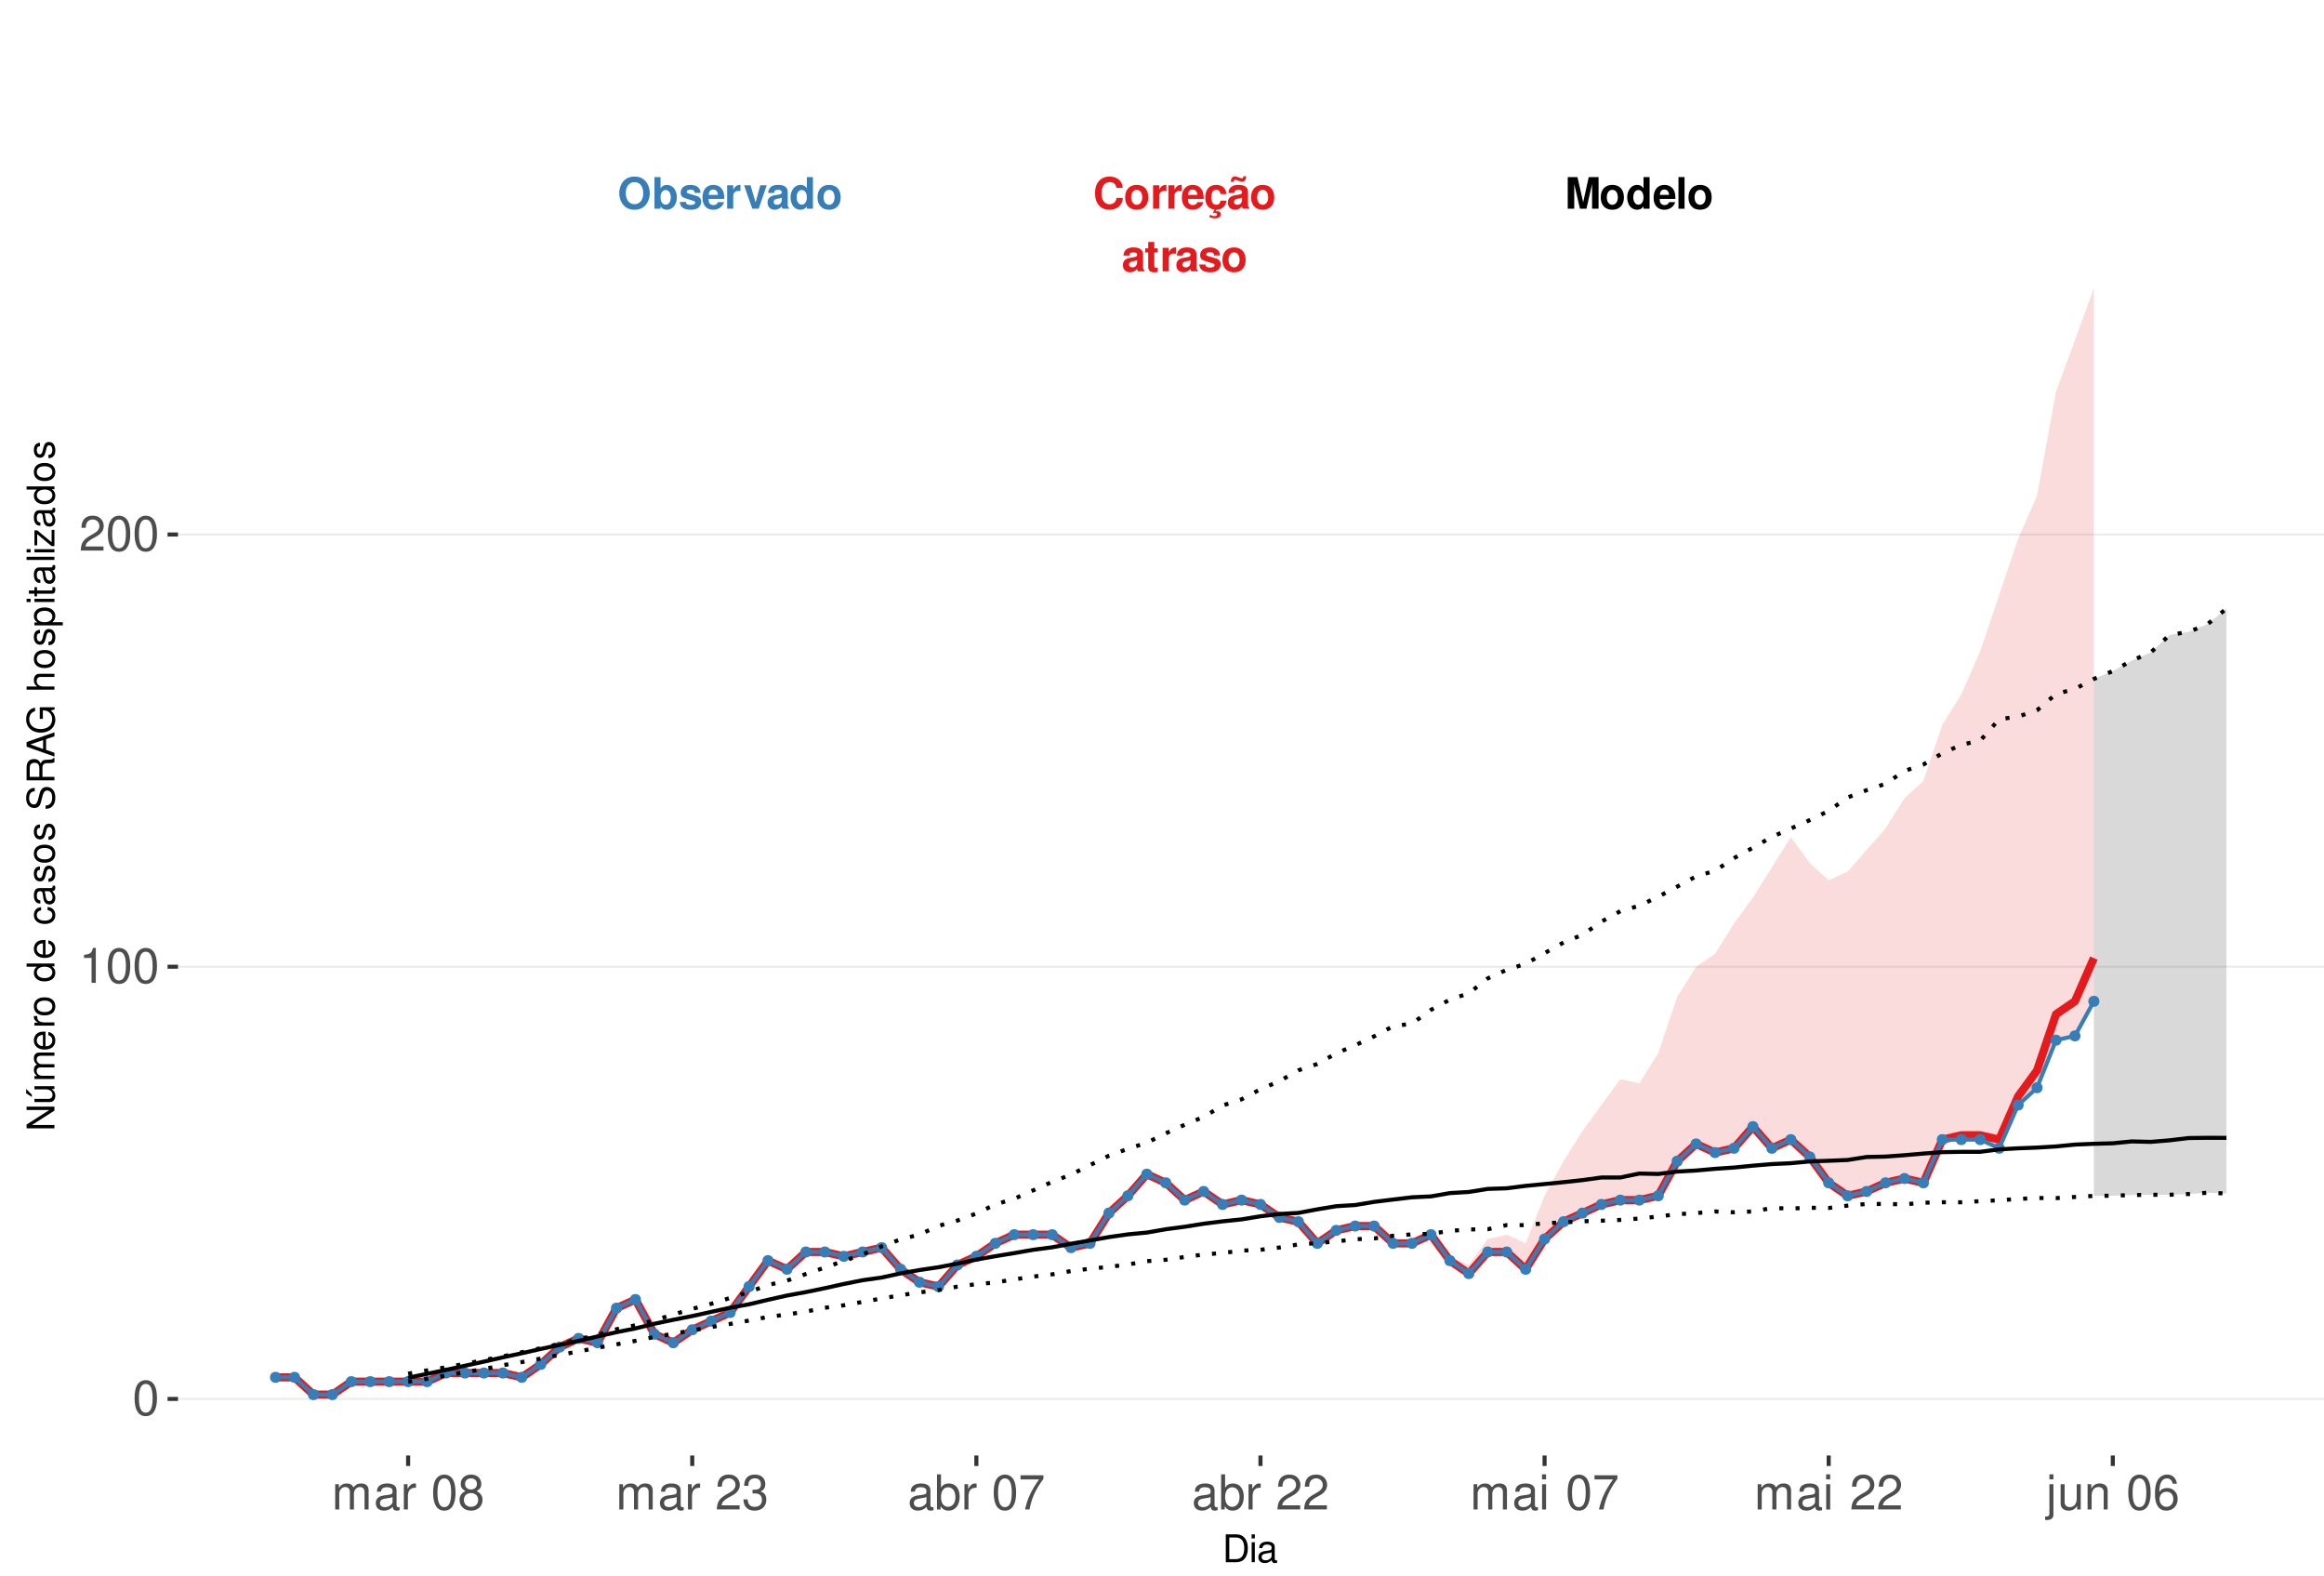 <?xml version="1.0" encoding="UTF-8"?>
<svg xmlns="http://www.w3.org/2000/svg" xmlns:xlink="http://www.w3.org/1999/xlink" width="609pt" height="413pt" viewBox="0 0 609 413" version="1.1">
<defs>
<g>
<symbol overflow="visible" id="glyph0-0">
<path style="stroke:none;" d=""/>
</symbol>
<symbol overflow="visible" id="glyph0-1">
<path style="stroke:none;" d="M 7.75 -5.484 C 7.703 -6.203 7.547 -6.656 7.203 -7.125 C 6.562 -7.969 5.547 -8.422 4.297 -8.422 C 1.953 -8.422 0.5 -6.75 0.5 -4.078 C 0.5 -1.406 1.938 0.266 4.25 0.266 C 6.328 0.266 7.688 -0.938 7.797 -2.828 L 6.125 -2.828 C 6.016 -1.781 5.359 -1.172 4.297 -1.172 C 2.984 -1.172 2.203 -2.234 2.203 -4.047 C 2.203 -5.875 3.016 -6.969 4.359 -6.969 C 5.344 -6.969 5.906 -6.5 6.125 -5.484 Z M 7.75 -5.484 "/>
</symbol>
<symbol overflow="visible" id="glyph0-2">
<path style="stroke:none;" d="M 3.422 -6.25 C 1.547 -6.25 0.391 -5 0.391 -2.984 C 0.391 -0.969 1.547 0.266 3.438 0.266 C 5.312 0.266 6.469 -0.969 6.469 -2.953 C 6.469 -5.031 5.344 -6.25 3.422 -6.25 Z M 3.438 -4.953 C 4.312 -4.953 4.875 -4.172 4.875 -2.969 C 4.875 -1.812 4.281 -1.031 3.438 -1.031 C 2.578 -1.031 1.984 -1.812 1.984 -2.984 C 1.984 -4.172 2.578 -4.953 3.438 -4.953 Z M 3.438 -4.953 "/>
</symbol>
<symbol overflow="visible" id="glyph0-3">
<path style="stroke:none;" d="M 0.719 -6.141 L 0.719 0 L 2.312 0 L 2.312 -3.266 C 2.312 -4.203 2.781 -4.656 3.703 -4.656 C 3.875 -4.656 4 -4.656 4.203 -4.625 L 4.203 -6.234 C 4.125 -6.25 4.078 -6.25 4.016 -6.25 C 3.281 -6.25 2.656 -5.766 2.312 -4.938 L 2.312 -6.141 Z M 0.719 -6.141 "/>
</symbol>
<symbol overflow="visible" id="glyph0-4">
<path style="stroke:none;" d="M 5.953 -2.578 C 5.969 -2.703 5.969 -2.766 5.969 -2.844 C 5.969 -3.453 5.875 -4.031 5.734 -4.453 C 5.328 -5.578 4.328 -6.25 3.094 -6.25 C 1.328 -6.25 0.25 -4.969 0.25 -2.906 C 0.25 -0.938 1.312 0.266 3.062 0.266 C 4.438 0.266 5.547 -0.516 5.906 -1.734 L 4.328 -1.734 C 4.141 -1.234 3.703 -0.953 3.109 -0.953 C 2.656 -0.953 2.297 -1.156 2.062 -1.484 C 1.922 -1.719 1.859 -1.984 1.844 -2.578 Z M 1.859 -3.625 C 1.969 -4.578 2.359 -5.031 3.078 -5.031 C 3.797 -5.031 4.234 -4.531 4.312 -3.625 Z M 1.859 -3.625 "/>
</symbol>
<symbol overflow="visible" id="glyph0-5">
<path style="stroke:none;" d="M 3.312 0.266 C 4.734 0.266 5.812 -0.703 5.938 -2.125 L 4.406 -2.125 C 4.219 -1.328 3.906 -1.031 3.281 -1.031 C 2.938 -1.031 2.594 -1.156 2.406 -1.391 C 2.141 -1.719 1.984 -2.312 1.984 -2.953 C 1.984 -3.531 2.094 -4.078 2.281 -4.438 C 2.469 -4.781 2.828 -4.953 3.281 -4.953 C 3.922 -4.953 4.234 -4.656 4.406 -3.844 L 5.938 -3.844 C 5.828 -5.344 4.828 -6.25 3.281 -6.25 C 1.438 -6.25 0.391 -5.047 0.391 -2.953 C 0.391 -1.078 1.25 0.031 2.828 0.234 L 2.328 1.203 C 2.547 1.109 2.672 1.062 2.891 1.062 C 3.234 1.062 3.469 1.234 3.469 1.469 C 3.469 1.734 3.188 1.938 2.828 1.938 C 2.5 1.938 2.203 1.859 1.641 1.594 L 1.422 2.188 C 2.125 2.438 2.484 2.5 2.984 2.5 C 3.938 2.5 4.453 2.125 4.453 1.438 C 4.453 0.938 4.125 0.641 3.578 0.641 C 3.406 0.641 3.266 0.656 3.109 0.719 Z M 3.312 0.266 "/>
</symbol>
<symbol overflow="visible" id="glyph0-6">
<path style="stroke:none;" d="M 5.953 -0.188 C 5.688 -0.453 5.594 -0.641 5.594 -0.938 L 5.594 -4.359 C 5.594 -5.609 4.75 -6.25 3.078 -6.25 C 1.422 -6.25 0.562 -5.547 0.453 -4.125 L 1.984 -4.125 C 2.062 -4.75 2.328 -4.953 3.109 -4.953 C 3.734 -4.953 4.031 -4.75 4.031 -4.344 C 4.031 -4.141 3.938 -3.969 3.766 -3.875 C 3.547 -3.75 3.547 -3.75 2.766 -3.625 L 2.125 -3.516 C 0.906 -3.312 0.312 -2.688 0.312 -1.578 C 0.312 -0.484 1.062 0.266 2.188 0.266 C 2.859 0.266 3.484 -0.016 4.047 -0.609 C 4.047 -0.297 4.078 -0.188 4.234 0 L 5.953 0 Z M 4.031 -2.469 C 4.031 -1.547 3.578 -1.031 2.781 -1.031 C 2.234 -1.031 1.906 -1.312 1.906 -1.766 C 1.906 -2.234 2.156 -2.469 2.828 -2.609 L 3.359 -2.703 C 3.781 -2.781 3.859 -2.812 4.031 -2.906 Z M 4.406 -8.516 C 4.359 -8.156 4.219 -7.969 3.984 -7.969 C 3.906 -7.969 3.672 -8.016 3.609 -8.047 L 2.781 -8.328 C 2.375 -8.469 2.359 -8.469 2.156 -8.469 C 1.531 -8.469 1.125 -7.953 1.078 -7.062 L 1.797 -7.062 C 1.859 -7.422 1.984 -7.578 2.25 -7.578 C 2.359 -7.578 2.469 -7.547 2.594 -7.5 L 3.406 -7.219 C 3.641 -7.125 3.859 -7.078 4.031 -7.078 C 4.703 -7.078 5.062 -7.547 5.109 -8.516 Z M 4.406 -8.516 "/>
</symbol>
<symbol overflow="visible" id="glyph0-7">
<path style="stroke:none;" d="M 5.953 -0.188 C 5.688 -0.453 5.594 -0.641 5.594 -0.938 L 5.594 -4.359 C 5.594 -5.609 4.75 -6.25 3.078 -6.25 C 1.422 -6.25 0.562 -5.547 0.453 -4.125 L 1.984 -4.125 C 2.062 -4.75 2.328 -4.953 3.109 -4.953 C 3.734 -4.953 4.031 -4.75 4.031 -4.344 C 4.031 -4.141 3.938 -3.969 3.766 -3.875 C 3.547 -3.75 3.547 -3.75 2.766 -3.625 L 2.125 -3.516 C 0.906 -3.312 0.312 -2.688 0.312 -1.578 C 0.312 -0.484 1.062 0.266 2.188 0.266 C 2.859 0.266 3.484 -0.016 4.047 -0.609 C 4.047 -0.297 4.078 -0.188 4.234 0 L 5.953 0 Z M 4.031 -2.469 C 4.031 -1.547 3.578 -1.031 2.781 -1.031 C 2.234 -1.031 1.906 -1.312 1.906 -1.766 C 1.906 -2.234 2.156 -2.469 2.828 -2.609 L 3.359 -2.703 C 3.781 -2.781 3.859 -2.812 4.031 -2.906 Z M 4.031 -2.469 "/>
</symbol>
<symbol overflow="visible" id="glyph0-8">
<path style="stroke:none;" d="M 3.422 -6.016 L 2.531 -6.016 L 2.531 -7.672 L 0.938 -7.672 L 0.938 -6.016 L 0.156 -6.016 L 0.156 -4.953 L 0.938 -4.953 L 0.938 -1.188 C 0.938 -0.219 1.453 0.266 2.5 0.266 C 2.859 0.266 3.125 0.234 3.422 0.141 L 3.422 -0.984 C 3.266 -0.953 3.188 -0.938 3.062 -0.938 C 2.641 -0.938 2.531 -1.062 2.531 -1.609 L 2.531 -4.953 L 3.422 -4.953 Z M 3.422 -6.016 "/>
</symbol>
<symbol overflow="visible" id="glyph0-9">
<path style="stroke:none;" d="M 5.75 -4.156 C 5.719 -5.453 4.719 -6.25 3.078 -6.25 C 1.516 -6.25 0.547 -5.453 0.547 -4.203 C 0.547 -3.781 0.672 -3.438 0.891 -3.203 C 1.109 -2.984 1.297 -2.875 1.891 -2.688 L 3.781 -2.094 C 4.188 -1.969 4.328 -1.844 4.328 -1.594 C 4.328 -1.219 3.875 -0.984 3.141 -0.984 C 2.719 -0.984 2.406 -1.062 2.203 -1.203 C 2.031 -1.328 1.953 -1.453 1.891 -1.781 L 0.328 -1.781 C 0.375 -0.438 1.359 0.266 3.234 0.266 C 4.078 0.266 4.734 0.078 5.188 -0.281 C 5.641 -0.641 5.922 -1.219 5.922 -1.812 C 5.922 -2.609 5.516 -3.125 4.703 -3.359 L 2.703 -3.953 C 2.25 -4.078 2.141 -4.172 2.141 -4.422 C 2.141 -4.766 2.5 -5 3.062 -5 C 3.828 -5 4.203 -4.719 4.203 -4.156 Z M 5.75 -4.156 "/>
</symbol>
<symbol overflow="visible" id="glyph0-10">
<path style="stroke:none;" d="M 2.453 -6.469 L 3.953 0 L 5.656 0 L 7.125 -6.469 L 7.125 0 L 8.828 0 L 8.828 -8.297 L 6.25 -8.297 L 4.797 -1.688 L 3.297 -8.297 L 0.75 -8.297 L 0.75 0 L 2.453 0 Z M 2.453 -6.469 "/>
</symbol>
<symbol overflow="visible" id="glyph0-11">
<path style="stroke:none;" d="M 4.609 0 L 6.203 0 L 6.203 -8.297 L 4.609 -8.297 L 4.609 -5.344 C 4.203 -5.953 3.688 -6.25 2.906 -6.25 C 1.438 -6.25 0.328 -4.828 0.328 -2.984 C 0.328 -2.156 0.578 -1.312 0.984 -0.719 C 1.406 -0.109 2.156 0.266 2.906 0.266 C 3.688 0.266 4.203 -0.016 4.609 -0.625 Z M 3.266 -4.906 C 4.078 -4.906 4.609 -4.141 4.609 -2.953 C 4.609 -1.844 4.062 -1.062 3.266 -1.062 C 2.469 -1.062 1.922 -1.859 1.922 -2.984 C 1.922 -4.125 2.469 -4.906 3.266 -4.906 Z M 3.266 -4.906 "/>
</symbol>
<symbol overflow="visible" id="glyph0-12">
<path style="stroke:none;" d="M 2.359 -8.297 L 0.766 -8.297 L 0.766 0 L 2.359 0 Z M 2.359 -8.297 "/>
</symbol>
<symbol overflow="visible" id="glyph0-13">
<path style="stroke:none;" d="M 4.438 -8.422 C 3.281 -8.422 2.328 -8.047 1.609 -7.281 C 0.875 -6.484 0.453 -5.328 0.453 -4.078 C 0.453 -2.844 0.875 -1.672 1.609 -0.891 C 2.328 -0.109 3.266 0.266 4.453 0.266 C 5.625 0.266 6.562 -0.109 7.281 -0.891 C 8 -1.656 8.438 -2.859 8.438 -4.031 C 8.438 -5.328 8.016 -6.5 7.281 -7.281 C 6.547 -8.062 5.641 -8.422 4.438 -8.422 Z M 4.453 -6.969 C 5.844 -6.969 6.734 -5.828 6.734 -4.031 C 6.734 -2.328 5.812 -1.188 4.453 -1.188 C 3.062 -1.188 2.156 -2.328 2.156 -4.078 C 2.156 -5.828 3.062 -6.969 4.453 -6.969 Z M 4.453 -6.969 "/>
</symbol>
<symbol overflow="visible" id="glyph0-14">
<path style="stroke:none;" d="M 0.672 -8.297 L 0.672 0 L 2.266 0 L 2.266 -0.625 C 2.656 -0.016 3.188 0.266 3.953 0.266 C 5.422 0.266 6.547 -1.141 6.547 -2.984 C 6.547 -3.828 6.297 -4.656 5.875 -5.25 C 5.453 -5.859 4.703 -6.25 3.953 -6.25 C 3.188 -6.25 2.656 -5.953 2.266 -5.344 L 2.266 -8.297 Z M 3.609 -4.906 C 4.391 -4.906 4.953 -4.125 4.953 -2.984 C 4.953 -1.859 4.406 -1.062 3.609 -1.062 C 2.797 -1.062 2.266 -1.828 2.266 -3.016 C 2.266 -4.141 2.812 -4.906 3.609 -4.906 Z M 3.609 -4.906 "/>
</symbol>
<symbol overflow="visible" id="glyph0-15">
<path style="stroke:none;" d="M 3.984 0 L 6.094 -6.141 L 4.406 -6.141 L 3.172 -1.656 L 1.844 -6.141 L 0.156 -6.141 L 2.312 0 Z M 3.984 0 "/>
</symbol>
<symbol overflow="visible" id="glyph1-0">
<path style="stroke:none;" d=""/>
</symbol>
<symbol overflow="visible" id="glyph1-1">
<path style="stroke:none;" d="M 3.484 -9.156 C 2.641 -9.156 1.891 -8.766 1.422 -8.156 C 0.828 -7.344 0.547 -6.125 0.547 -4.422 C 0.547 -1.344 1.562 0.297 3.484 0.297 C 5.375 0.297 6.422 -1.344 6.422 -4.359 C 6.422 -6.125 6.141 -7.312 5.547 -8.156 C 5.078 -8.781 4.328 -9.156 3.484 -9.156 Z M 3.484 -8.156 C 4.688 -8.156 5.281 -6.938 5.281 -4.453 C 5.281 -1.844 4.703 -0.625 3.453 -0.625 C 2.281 -0.625 1.688 -1.891 1.688 -4.422 C 1.688 -6.938 2.281 -8.156 3.484 -8.156 Z M 3.484 -8.156 "/>
</symbol>
<symbol overflow="visible" id="glyph1-2">
<path style="stroke:none;" d="M 3.281 -6.516 L 3.281 0 L 4.391 0 L 4.391 -9.156 L 3.656 -9.156 C 3.266 -7.75 3.016 -7.562 1.297 -7.328 L 1.297 -6.516 Z M 3.281 -6.516 "/>
</symbol>
<symbol overflow="visible" id="glyph1-3">
<path style="stroke:none;" d="M 6.406 -1.094 L 1.688 -1.094 C 1.797 -1.859 2.203 -2.344 3.297 -3.016 L 4.562 -3.719 C 5.828 -4.422 6.469 -5.359 6.469 -6.484 C 6.469 -7.234 6.156 -7.953 5.625 -8.438 C 5.094 -8.922 4.438 -9.156 3.594 -9.156 C 2.453 -9.156 1.609 -8.75 1.109 -7.953 C 0.797 -7.484 0.656 -6.906 0.625 -5.984 L 1.75 -5.984 C 1.781 -6.609 1.859 -6.969 2.016 -7.281 C 2.297 -7.828 2.891 -8.172 3.562 -8.172 C 4.562 -8.172 5.328 -7.438 5.328 -6.453 C 5.328 -5.719 4.906 -5.094 4.109 -4.625 L 2.953 -3.953 C 1.078 -2.875 0.531 -2.016 0.438 -0.016 L 6.406 -0.016 Z M 6.406 -1.094 "/>
</symbol>
<symbol overflow="visible" id="glyph1-4">
<path style="stroke:none;" d="M 0.891 -6.625 L 0.891 0 L 1.953 0 L 1.953 -4.156 C 1.953 -5.125 2.641 -5.891 3.5 -5.891 C 4.297 -5.891 4.734 -5.422 4.734 -4.562 L 4.734 0 L 5.797 0 L 5.797 -4.156 C 5.797 -5.125 6.5 -5.891 7.359 -5.891 C 8.125 -5.891 8.578 -5.406 8.578 -4.562 L 8.578 0 L 9.641 0 L 9.641 -4.969 C 9.641 -6.156 8.953 -6.828 7.719 -6.828 C 6.828 -6.828 6.297 -6.562 5.688 -5.812 C 5.297 -6.516 4.766 -6.828 3.891 -6.828 C 3.016 -6.828 2.422 -6.5 1.859 -5.688 L 1.859 -6.625 Z M 0.891 -6.625 "/>
</symbol>
<symbol overflow="visible" id="glyph1-5">
<path style="stroke:none;" d="M 6.766 -0.625 C 6.656 -0.594 6.609 -0.594 6.547 -0.594 C 6.172 -0.594 5.969 -0.781 5.969 -1.109 L 5.969 -5.016 C 5.969 -6.188 5.109 -6.828 3.484 -6.828 C 2.5 -6.828 1.734 -6.547 1.281 -6.047 C 0.969 -5.703 0.844 -5.328 0.828 -4.672 L 1.891 -4.672 C 1.969 -5.484 2.453 -5.844 3.438 -5.844 C 4.406 -5.844 4.922 -5.5 4.922 -4.859 L 4.922 -4.578 C 4.906 -4.125 4.688 -3.969 3.828 -3.844 C 2.328 -3.656 2.094 -3.609 1.703 -3.438 C 0.922 -3.109 0.531 -2.531 0.531 -1.672 C 0.531 -0.469 1.359 0.297 2.703 0.297 C 3.547 0.297 4.219 0 4.969 -0.688 C 5.031 0 5.359 0.297 6.047 0.297 C 6.281 0.297 6.422 0.266 6.766 0.172 Z M 4.922 -2.094 C 4.922 -1.734 4.828 -1.516 4.5 -1.234 C 4.078 -0.828 3.562 -0.625 2.938 -0.625 C 2.109 -0.625 1.625 -1.031 1.625 -1.703 C 1.625 -2.391 2.094 -2.75 3.234 -2.906 C 4.359 -3.062 4.562 -3.109 4.922 -3.281 Z M 4.922 -2.094 "/>
</symbol>
<symbol overflow="visible" id="glyph1-6">
<path style="stroke:none;" d="M 0.875 -6.625 L 0.875 0 L 1.938 0 L 1.938 -3.438 C 1.953 -5.031 2.609 -5.75 4.062 -5.703 L 4.062 -6.781 C 3.891 -6.812 3.781 -6.828 3.656 -6.828 C 2.969 -6.828 2.453 -6.422 1.844 -5.422 L 1.844 -6.625 Z M 0.875 -6.625 "/>
</symbol>
<symbol overflow="visible" id="glyph1-7">
<path style="stroke:none;" d=""/>
</symbol>
<symbol overflow="visible" id="glyph1-8">
<path style="stroke:none;" d="M 4.953 -4.828 C 5.891 -5.391 6.172 -5.844 6.172 -6.703 C 6.172 -8.156 5.078 -9.156 3.484 -9.156 C 1.891 -9.156 0.781 -8.156 0.781 -6.719 C 0.781 -5.844 1.078 -5.406 2 -4.828 C 0.969 -4.297 0.469 -3.562 0.469 -2.547 C 0.469 -0.875 1.703 0.297 3.484 0.297 C 5.25 0.297 6.5 -0.875 6.5 -2.547 C 6.5 -3.562 5.984 -4.297 4.953 -4.828 Z M 3.484 -8.156 C 4.422 -8.156 5.031 -7.594 5.031 -6.688 C 5.031 -5.828 4.422 -5.25 3.484 -5.25 C 2.531 -5.25 1.922 -5.828 1.922 -6.703 C 1.922 -7.594 2.531 -8.156 3.484 -8.156 Z M 3.484 -4.312 C 4.594 -4.312 5.359 -3.578 5.359 -2.516 C 5.359 -1.422 4.609 -0.703 3.453 -0.703 C 2.359 -0.703 1.609 -1.438 1.609 -2.5 C 1.609 -3.594 2.359 -4.312 3.484 -4.312 Z M 3.484 -4.312 "/>
</symbol>
<symbol overflow="visible" id="glyph1-9">
<path style="stroke:none;" d="M 2.797 -4.219 L 3.406 -4.219 C 4.625 -4.219 5.266 -3.641 5.266 -2.547 C 5.266 -1.391 4.562 -0.703 3.422 -0.703 C 2.188 -0.703 1.594 -1.312 1.516 -2.656 L 0.406 -2.656 C 0.453 -1.922 0.578 -1.438 0.797 -1.031 C 1.266 -0.156 2.141 0.297 3.359 0.297 C 5.219 0.297 6.406 -0.828 6.406 -2.562 C 6.406 -3.719 5.969 -4.359 4.891 -4.734 C 5.719 -5.078 6.141 -5.703 6.141 -6.625 C 6.141 -8.203 5.109 -9.156 3.406 -9.156 C 1.594 -9.156 0.625 -8.141 0.594 -6.203 L 1.703 -6.203 C 1.719 -6.766 1.766 -7.078 1.906 -7.359 C 2.172 -7.875 2.719 -8.172 3.422 -8.172 C 4.406 -8.172 5 -7.578 5 -6.594 C 5 -5.953 4.766 -5.562 4.281 -5.344 C 3.969 -5.219 3.562 -5.156 2.797 -5.156 Z M 2.797 -4.219 "/>
</symbol>
<symbol overflow="visible" id="glyph1-10">
<path style="stroke:none;" d="M 0.688 -9.219 L 0.688 0 L 1.625 0 L 1.625 -0.844 C 2.141 -0.078 2.812 0.297 3.734 0.297 C 5.484 0.297 6.625 -1.141 6.625 -3.344 C 6.625 -5.5 5.547 -6.828 3.781 -6.828 C 2.875 -6.828 2.234 -6.484 1.734 -5.734 L 1.734 -9.219 Z M 3.578 -5.828 C 4.766 -5.828 5.516 -4.812 5.516 -3.234 C 5.516 -1.719 4.734 -0.703 3.578 -0.703 C 2.453 -0.703 1.734 -1.703 1.734 -3.266 C 1.734 -4.828 2.453 -5.828 3.578 -5.828 Z M 3.578 -5.828 "/>
</symbol>
<symbol overflow="visible" id="glyph1-11">
<path style="stroke:none;" d="M 6.578 -8.969 L 0.578 -8.969 L 0.578 -7.875 L 5.422 -7.875 C 3.297 -4.828 2.422 -2.953 1.75 0 L 2.938 0 C 3.438 -2.875 4.562 -5.344 6.578 -8.031 Z M 6.578 -8.969 "/>
</symbol>
<symbol overflow="visible" id="glyph1-12">
<path style="stroke:none;" d="M 1.891 -6.625 L 0.844 -6.625 L 0.844 0 L 1.891 0 Z M 1.891 -9.219 L 0.828 -9.219 L 0.828 -7.891 L 1.891 -7.891 Z M 1.891 -9.219 "/>
</symbol>
<symbol overflow="visible" id="glyph1-13">
<path style="stroke:none;" d="M 0.891 -6.625 L 0.891 0.969 C 0.891 1.625 0.688 1.828 0.031 1.828 C -0.047 1.828 -0.094 1.828 -0.234 1.828 L -0.234 2.719 C -0.094 2.75 -0.031 2.766 0.125 2.766 C 1.312 2.766 1.938 2.297 1.938 1.375 L 1.938 -6.625 Z M 1.938 -9.219 L 0.891 -9.219 L 0.891 -7.891 L 1.938 -7.891 Z M 1.938 -9.219 "/>
</symbol>
<symbol overflow="visible" id="glyph1-14">
<path style="stroke:none;" d="M 6.094 0 L 6.094 -6.625 L 5.047 -6.625 L 5.047 -2.875 C 5.047 -1.516 4.344 -0.625 3.234 -0.625 C 2.406 -0.625 1.875 -1.141 1.875 -1.938 L 1.875 -6.625 L 0.828 -6.625 L 0.828 -1.516 C 0.828 -0.422 1.641 0.297 2.938 0.297 C 3.906 0.297 4.531 -0.047 5.156 -0.922 L 5.156 0 Z M 6.094 0 "/>
</symbol>
<symbol overflow="visible" id="glyph1-15">
<path style="stroke:none;" d="M 0.891 -6.625 L 0.891 0 L 1.953 0 L 1.953 -3.656 C 1.953 -5.016 2.656 -5.891 3.75 -5.891 C 4.578 -5.891 5.109 -5.391 5.109 -4.594 L 5.109 0 L 6.156 0 L 6.156 -5.016 C 6.156 -6.109 5.344 -6.828 4.062 -6.828 C 3.078 -6.828 2.438 -6.438 1.859 -5.516 L 1.859 -6.625 Z M 0.891 -6.625 "/>
</symbol>
<symbol overflow="visible" id="glyph1-16">
<path style="stroke:none;" d="M 6.297 -6.766 C 6.094 -8.266 5.125 -9.156 3.766 -9.156 C 2.766 -9.156 1.891 -8.672 1.359 -7.844 C 0.781 -6.953 0.547 -5.828 0.547 -4.172 C 0.547 -2.625 0.766 -1.656 1.297 -0.844 C 1.781 -0.094 2.562 0.297 3.562 0.297 C 5.266 0.297 6.5 -0.984 6.5 -2.766 C 6.5 -4.453 5.359 -5.641 3.75 -5.641 C 2.859 -5.641 2.172 -5.312 1.688 -4.641 C 1.703 -6.906 2.406 -8.156 3.688 -8.156 C 4.469 -8.156 5.016 -7.656 5.188 -6.766 Z M 3.609 -4.656 C 4.688 -4.656 5.359 -3.891 5.359 -2.688 C 5.359 -1.531 4.594 -0.703 3.562 -0.703 C 2.531 -0.703 1.75 -1.562 1.75 -2.734 C 1.75 -3.875 2.5 -4.656 3.609 -4.656 Z M 3.609 -4.656 "/>
</symbol>
<symbol overflow="visible" id="glyph2-0">
<path style="stroke:none;" d=""/>
</symbol>
<symbol overflow="visible" id="glyph2-1">
<path style="stroke:none;" d="M 0.891 0 L 3.703 0 C 5.547 0 6.672 -1.375 6.672 -3.656 C 6.672 -5.906 5.547 -7.297 3.703 -7.297 L 0.891 -7.297 Z M 1.812 -0.812 L 1.812 -6.469 L 3.547 -6.469 C 4.984 -6.469 5.734 -5.5 5.734 -3.641 C 5.734 -1.797 4.984 -0.812 3.547 -0.812 Z M 1.812 -0.812 "/>
</symbol>
<symbol overflow="visible" id="glyph2-2">
<path style="stroke:none;" d="M 1.5 -5.234 L 0.672 -5.234 L 0.672 0 L 1.5 0 Z M 1.5 -7.297 L 0.656 -7.297 L 0.656 -6.234 L 1.5 -6.234 Z M 1.5 -7.297 "/>
</symbol>
<symbol overflow="visible" id="glyph2-3">
<path style="stroke:none;" d="M 5.344 -0.484 C 5.266 -0.469 5.219 -0.469 5.172 -0.469 C 4.875 -0.469 4.719 -0.625 4.719 -0.875 L 4.719 -3.953 C 4.719 -4.891 4.047 -5.391 2.75 -5.391 C 1.984 -5.391 1.375 -5.172 1.016 -4.781 C 0.766 -4.516 0.672 -4.203 0.656 -3.688 L 1.484 -3.688 C 1.562 -4.328 1.938 -4.625 2.719 -4.625 C 3.484 -4.625 3.891 -4.344 3.891 -3.844 L 3.891 -3.625 C 3.875 -3.266 3.703 -3.125 3.016 -3.047 C 1.844 -2.891 1.656 -2.844 1.344 -2.719 C 0.734 -2.453 0.422 -2 0.422 -1.312 C 0.422 -0.375 1.078 0.234 2.141 0.234 C 2.797 0.234 3.328 0 3.922 -0.547 C 3.984 0 4.234 0.234 4.781 0.234 C 4.953 0.234 5.062 0.203 5.344 0.141 Z M 3.891 -1.656 C 3.891 -1.375 3.812 -1.203 3.562 -0.969 C 3.219 -0.656 2.812 -0.5 2.312 -0.5 C 1.672 -0.5 1.297 -0.812 1.297 -1.344 C 1.297 -1.891 1.656 -2.172 2.547 -2.297 C 3.438 -2.422 3.609 -2.453 3.891 -2.594 Z M 3.891 -1.656 "/>
</symbol>
<symbol overflow="visible" id="glyph3-0">
<path style="stroke:none;" d=""/>
</symbol>
<symbol overflow="visible" id="glyph3-1">
<path style="stroke:none;" d="M -7.297 -6.453 L -7.297 -5.578 L -1.328 -5.578 L -7.297 -1.766 L -7.297 -0.766 L 0 -0.766 L 0 -1.641 L -5.906 -1.641 L 0 -5.406 L 0 -6.453 Z M -7.297 -6.453 "/>
</symbol>
<symbol overflow="visible" id="glyph3-2">
<path style="stroke:none;" d="M 0 -4.812 L -5.234 -4.812 L -5.234 -3.984 L -2.266 -3.984 C -1.203 -3.984 -0.5 -3.438 -0.5 -2.562 C -0.5 -1.906 -0.906 -1.484 -1.531 -1.484 L -5.234 -1.484 L -5.234 -0.656 L -1.203 -0.656 C -0.328 -0.656 0.234 -1.297 0.234 -2.312 C 0.234 -3.094 -0.047 -3.578 -0.734 -4.062 L 0 -4.062 Z M -7.406 -2.953 L -5.922 -2 L -5.922 -2.594 L -7.406 -4.094 Z M -7.406 -2.953 "/>
</symbol>
<symbol overflow="visible" id="glyph3-3">
<path style="stroke:none;" d="M -5.234 -0.703 L 0 -0.703 L 0 -1.547 L -3.297 -1.547 C -4.047 -1.547 -4.656 -2.094 -4.656 -2.766 C -4.656 -3.391 -4.281 -3.734 -3.609 -3.734 L 0 -3.734 L 0 -4.578 L -3.297 -4.578 C -4.047 -4.578 -4.656 -5.125 -4.656 -5.812 C -4.656 -6.422 -4.266 -6.781 -3.609 -6.781 L 0 -6.781 L 0 -7.625 L -3.938 -7.625 C -4.875 -7.625 -5.391 -7.078 -5.391 -6.094 C -5.391 -5.406 -5.188 -4.984 -4.594 -4.484 C -5.156 -4.188 -5.391 -3.766 -5.391 -3.078 C -5.391 -2.375 -5.125 -1.906 -4.5 -1.469 L -5.234 -1.469 Z M -5.234 -0.703 "/>
</symbol>
<symbol overflow="visible" id="glyph3-4">
<path style="stroke:none;" d="M -2.344 -5.125 C -3.141 -5.125 -3.625 -5.062 -4.016 -4.922 C -4.875 -4.578 -5.391 -3.781 -5.391 -2.797 C -5.391 -1.344 -4.281 -0.406 -2.547 -0.406 C -0.812 -0.406 0.234 -1.297 0.234 -2.781 C 0.234 -3.984 -0.453 -4.812 -1.594 -5.016 L -1.594 -4.188 C -0.906 -3.953 -0.547 -3.484 -0.547 -2.812 C -0.547 -2.281 -0.781 -1.828 -1.219 -1.547 C -1.516 -1.344 -1.812 -1.281 -2.344 -1.266 Z M -3.016 -1.297 C -3.984 -1.359 -4.625 -1.953 -4.625 -2.797 C -4.625 -3.641 -3.953 -4.234 -3.016 -4.234 Z M -3.016 -1.297 "/>
</symbol>
<symbol overflow="visible" id="glyph3-5">
<path style="stroke:none;" d="M -5.234 -0.688 L 0 -0.688 L 0 -1.531 L -2.719 -1.531 C -3.984 -1.547 -4.547 -2.062 -4.516 -3.203 L -5.359 -3.203 C -5.375 -3.062 -5.391 -2.984 -5.391 -2.891 C -5.391 -2.344 -5.062 -1.938 -4.297 -1.453 L -5.234 -1.453 Z M -5.234 -0.688 "/>
</symbol>
<symbol overflow="visible" id="glyph3-6">
<path style="stroke:none;" d="M -5.391 -2.719 C -5.391 -1.234 -4.344 -0.359 -2.578 -0.359 C -0.812 -0.359 0.234 -1.234 0.234 -2.734 C 0.234 -4.203 -0.812 -5.094 -2.547 -5.094 C -4.359 -5.094 -5.391 -4.234 -5.391 -2.719 Z M -4.625 -2.734 C -4.625 -3.672 -3.844 -4.234 -2.547 -4.234 C -1.312 -4.234 -0.547 -3.656 -0.547 -2.734 C -0.547 -1.797 -1.312 -1.234 -2.578 -1.234 C -3.844 -1.234 -4.625 -1.797 -4.625 -2.734 Z M -4.625 -2.734 "/>
</symbol>
<symbol overflow="visible" id="glyph3-7">
<path style="stroke:none;" d=""/>
</symbol>
<symbol overflow="visible" id="glyph3-8">
<path style="stroke:none;" d="M -7.297 -4.953 L -7.297 -4.125 L -4.578 -4.125 C -5.109 -3.766 -5.391 -3.203 -5.391 -2.516 C -5.391 -1.156 -4.297 -0.266 -2.625 -0.266 C -0.859 -0.266 0.234 -1.125 0.234 -2.547 C 0.234 -3.266 -0.047 -3.766 -0.688 -4.203 L 0 -4.203 L 0 -4.953 Z M -4.609 -2.656 C -4.609 -3.547 -3.812 -4.125 -2.562 -4.125 C -1.344 -4.125 -0.547 -3.547 -0.547 -2.656 C -0.547 -1.734 -1.359 -1.125 -2.578 -1.125 C -3.797 -1.125 -4.609 -1.734 -4.609 -2.656 Z M -4.609 -2.656 "/>
</symbol>
<symbol overflow="visible" id="glyph3-9">
<path style="stroke:none;" d="M -3.484 -4.703 C -3.984 -4.672 -4.312 -4.562 -4.609 -4.359 C -5.094 -4 -5.391 -3.375 -5.391 -2.641 C -5.391 -1.219 -4.266 -0.312 -2.531 -0.312 C -0.844 -0.312 0.234 -1.203 0.234 -2.625 C 0.234 -3.875 -0.516 -4.672 -1.797 -4.766 L -1.797 -3.938 C -0.953 -3.797 -0.547 -3.359 -0.547 -2.656 C -0.547 -1.734 -1.297 -1.188 -2.531 -1.188 C -3.844 -1.188 -4.625 -1.719 -4.625 -2.625 C -4.625 -3.328 -4.203 -3.766 -3.484 -3.875 Z M -3.484 -4.703 "/>
</symbol>
<symbol overflow="visible" id="glyph3-10">
<path style="stroke:none;" d="M -0.484 -5.344 C -0.469 -5.266 -0.469 -5.219 -0.469 -5.172 C -0.469 -4.875 -0.625 -4.719 -0.875 -4.719 L -3.953 -4.719 C -4.891 -4.719 -5.391 -4.047 -5.391 -2.75 C -5.391 -1.984 -5.172 -1.375 -4.781 -1.016 C -4.516 -0.766 -4.203 -0.672 -3.688 -0.656 L -3.688 -1.484 C -4.328 -1.562 -4.625 -1.938 -4.625 -2.719 C -4.625 -3.484 -4.344 -3.891 -3.844 -3.891 L -3.625 -3.891 C -3.266 -3.875 -3.125 -3.703 -3.047 -3.016 C -2.891 -1.844 -2.844 -1.656 -2.719 -1.344 C -2.453 -0.734 -2 -0.422 -1.312 -0.422 C -0.375 -0.422 0.234 -1.078 0.234 -2.141 C 0.234 -2.797 0 -3.328 -0.547 -3.922 C 0 -3.984 0.234 -4.234 0.234 -4.781 C 0.234 -4.953 0.203 -5.062 0.141 -5.344 Z M -1.656 -3.891 C -1.375 -3.891 -1.203 -3.812 -0.969 -3.562 C -0.656 -3.219 -0.5 -2.812 -0.5 -2.312 C -0.5 -1.672 -0.812 -1.297 -1.344 -1.297 C -1.891 -1.297 -2.172 -1.656 -2.297 -2.547 C -2.422 -3.438 -2.453 -3.609 -2.594 -3.891 Z M -1.656 -3.891 "/>
</symbol>
<symbol overflow="visible" id="glyph3-11">
<path style="stroke:none;" d="M -3.781 -4.375 C -4.812 -4.375 -5.391 -3.688 -5.391 -2.484 C -5.391 -1.266 -4.766 -0.469 -3.797 -0.469 C -2.969 -0.469 -2.578 -0.891 -2.281 -2.125 L -2.094 -2.906 C -1.953 -3.484 -1.734 -3.719 -1.375 -3.719 C -0.875 -3.719 -0.547 -3.234 -0.547 -2.5 C -0.547 -2.047 -0.672 -1.672 -0.891 -1.453 C -1.047 -1.328 -1.188 -1.266 -1.562 -1.219 L -1.562 -0.344 C -0.344 -0.375 0.234 -1.062 0.234 -2.438 C 0.234 -3.75 -0.422 -4.594 -1.438 -4.594 C -2.203 -4.594 -2.641 -4.156 -2.891 -3.109 L -3.078 -2.312 C -3.234 -1.625 -3.453 -1.344 -3.828 -1.344 C -4.312 -1.344 -4.625 -1.766 -4.625 -2.453 C -4.625 -3.125 -4.328 -3.484 -3.781 -3.5 Z M -3.781 -4.375 "/>
</symbol>
<symbol overflow="visible" id="glyph3-12">
<path style="stroke:none;" d="M -5.156 -5.953 C -5.656 -5.953 -5.797 -5.938 -6.125 -5.766 C -6.969 -5.375 -7.406 -4.516 -7.406 -3.297 C -7.406 -1.688 -6.594 -0.703 -5.266 -0.703 C -4.375 -0.703 -3.812 -1.172 -3.562 -2.125 L -3.094 -3.938 C -2.844 -4.875 -2.484 -5.281 -1.906 -5.281 C -1.516 -5.281 -1.125 -5.062 -0.906 -4.766 C -0.688 -4.469 -0.594 -4.016 -0.594 -3.422 C -0.594 -2.625 -0.781 -2.094 -1.203 -1.734 C -1.516 -1.469 -1.875 -1.344 -2.312 -1.359 L -2.312 -0.484 C -1.656 -0.484 -1.203 -0.625 -0.812 -0.906 C -0.125 -1.406 0.234 -2.25 0.234 -3.359 C 0.234 -4.234 0.031 -4.938 -0.328 -5.406 C -0.719 -5.906 -1.375 -6.203 -2 -6.203 C -2.906 -6.203 -3.562 -5.656 -3.828 -4.656 L -4.312 -2.828 C -4.562 -1.953 -4.844 -1.625 -5.406 -1.625 C -6.141 -1.625 -6.625 -2.281 -6.625 -3.266 C -6.625 -4.422 -6.109 -5.062 -5.156 -5.078 Z M -5.156 -5.953 "/>
</symbol>
<symbol overflow="visible" id="glyph3-13">
<path style="stroke:none;" d="M -3.141 -1.859 L -3.141 -4.266 C -3.141 -5.094 -2.734 -5.453 -1.844 -5.453 L -1.188 -5.453 C -0.734 -5.453 -0.297 -5.531 0 -5.656 L 0 -6.797 L -0.234 -6.797 C -0.469 -6.438 -0.734 -6.375 -1.703 -6.344 C -2.906 -6.344 -3.266 -6.156 -3.594 -5.359 C -4.016 -6.188 -4.5 -6.516 -5.344 -6.516 C -6.594 -6.516 -7.297 -5.734 -7.297 -4.297 L -7.297 -0.938 L 0 -0.938 L 0 -1.859 Z M -3.953 -1.859 L -6.469 -1.859 L -6.469 -4.109 C -6.469 -4.625 -6.391 -4.938 -6.188 -5.156 C -5.984 -5.406 -5.656 -5.547 -5.219 -5.547 C -4.344 -5.547 -3.953 -5.094 -3.953 -4.109 Z M -3.953 -1.859 "/>
</symbol>
<symbol overflow="visible" id="glyph3-14">
<path style="stroke:none;" d="M -2.188 -4.734 L 0 -5.484 L 0 -6.531 L -7.297 -3.969 L -7.297 -2.766 L 0 -0.172 L 0 -1.156 L -2.188 -1.938 Z M -2.969 -4.484 L -2.969 -2.156 L -6.297 -3.359 Z M -2.969 -4.484 "/>
</symbol>
<symbol overflow="visible" id="glyph3-15">
<path style="stroke:none;" d="M -3.844 -7.094 L -3.844 -4.047 L -3.031 -4.047 L -3.031 -6.266 L -2.828 -6.266 C -1.531 -6.266 -0.594 -5.312 -0.594 -3.984 C -0.594 -3.234 -0.859 -2.562 -1.328 -2.141 C -1.844 -1.656 -2.719 -1.375 -3.625 -1.375 C -5.406 -1.375 -6.594 -2.391 -6.594 -3.938 C -6.594 -5.047 -6.016 -5.844 -5.078 -6.047 L -5.078 -6.984 C -6.562 -6.734 -7.406 -5.609 -7.406 -3.938 C -7.406 -3.047 -7.188 -2.328 -6.703 -1.766 C -6.016 -0.906 -4.875 -0.438 -3.562 -0.438 C -1.328 -0.438 0.234 -1.812 0.234 -3.781 C 0.234 -4.766 -0.141 -5.547 -0.938 -6.266 L 0.047 -6.5 L 0.047 -7.094 Z M -3.844 -7.094 "/>
</symbol>
<symbol overflow="visible" id="glyph3-16">
<path style="stroke:none;" d="M -7.297 -0.703 L 0 -0.703 L 0 -1.531 L -2.891 -1.531 C -3.953 -1.531 -4.656 -2.094 -4.656 -2.953 C -4.656 -3.234 -4.578 -3.484 -4.438 -3.688 C -4.25 -3.938 -4 -4.031 -3.625 -4.031 L 0 -4.031 L 0 -4.859 L -3.953 -4.859 C -4.844 -4.859 -5.391 -4.234 -5.391 -3.203 C -5.391 -2.469 -5.156 -2.016 -4.516 -1.531 L -7.297 -1.531 Z M -7.297 -0.703 "/>
</symbol>
<symbol overflow="visible" id="glyph3-17">
<path style="stroke:none;" d="M 2.188 -0.547 L 2.188 -1.375 L -0.547 -1.375 C -0.016 -1.812 0.234 -2.312 0.234 -2.984 C 0.234 -4.344 -0.859 -5.234 -2.531 -5.234 C -4.297 -5.234 -5.391 -4.375 -5.391 -2.984 C -5.391 -2.266 -5.062 -1.703 -4.453 -1.312 L -5.234 -1.312 L -5.234 -0.547 Z M -4.609 -2.844 C -4.609 -3.766 -3.797 -4.359 -2.547 -4.359 C -1.359 -4.359 -0.547 -3.75 -0.547 -2.844 C -0.547 -1.953 -1.344 -1.375 -2.578 -1.375 C -3.812 -1.375 -4.609 -1.953 -4.609 -2.844 Z M -4.609 -2.844 "/>
</symbol>
<symbol overflow="visible" id="glyph3-18">
<path style="stroke:none;" d="M -5.234 -1.5 L -5.234 -0.672 L 0 -0.672 L 0 -1.5 Z M -7.297 -1.5 L -7.297 -0.656 L -6.234 -0.656 L -6.234 -1.5 Z M -7.297 -1.5 "/>
</symbol>
<symbol overflow="visible" id="glyph3-19">
<path style="stroke:none;" d="M -5.234 -2.547 L -5.234 -1.688 L -6.688 -1.688 L -6.688 -0.844 L -5.234 -0.844 L -5.234 -0.141 L -4.562 -0.141 L -4.562 -0.844 L -0.594 -0.844 C -0.062 -0.844 0.234 -1.203 0.234 -1.859 C 0.234 -2.078 0.203 -2.266 0.156 -2.547 L -0.547 -2.547 C -0.516 -2.422 -0.5 -2.312 -0.5 -2.141 C -0.5 -1.781 -0.594 -1.688 -0.969 -1.688 L -4.562 -1.688 L -4.562 -2.547 Z M -5.234 -2.547 "/>
</symbol>
<symbol overflow="visible" id="glyph3-20">
<path style="stroke:none;" d="M -7.297 -1.516 L -7.297 -0.688 L 0 -0.688 L 0 -1.516 Z M -7.297 -1.516 "/>
</symbol>
<symbol overflow="visible" id="glyph3-21">
<path style="stroke:none;" d="M -5.234 -4.438 L -5.234 -0.516 L -4.516 -0.516 L -4.516 -3.438 L -0.75 -0.312 L 0 -0.312 L 0 -4.562 L -0.734 -4.562 L -0.734 -1.312 L -4.5 -4.438 Z M -5.234 -4.438 "/>
</symbol>
</g>
<clipPath id="clip1">
  <path d="M 46.645 30.441 L 609 30.441 L 609 381.328 L 46.645 381.328 Z M 46.645 30.441 "/>
</clipPath>
<clipPath id="clip2">
  <path d="M 46.645 366 L 609 366 L 609 367 L 46.645 367 Z M 46.645 366 "/>
</clipPath>
<clipPath id="clip3">
  <path d="M 46.645 253 L 609 253 L 609 254 L 46.645 254 Z M 46.645 253 "/>
</clipPath>
<clipPath id="clip4">
  <path d="M 46.645 139 L 609 139 L 609 141 L 46.645 141 Z M 46.645 139 "/>
</clipPath>
</defs>
<g id="surface491">
<rect x="0" y="0" width="609" height="413" style="fill:rgb(100%,100%,100%);fill-opacity:1;stroke:none;"/>
<rect x="0" y="0" width="609" height="413" style="fill:rgb(100%,100%,100%);fill-opacity:1;stroke:none;"/>
<path style="fill:none;stroke-width:1.067;stroke-linecap:round;stroke-linejoin:round;stroke:rgb(100%,100%,100%);stroke-opacity:1;stroke-miterlimit:10;" d="M 0 413 L 609 413 L 609 0 L 0 0 Z M 0 413 "/>
<g clip-path="url(#clip1)" clip-rule="nonzero">
<path style=" stroke:none;fill-rule:nonzero;fill:rgb(100%,100%,100%);fill-opacity:1;" d="M 46.645 381.328 L 609 381.328 L 609 30.441 L 46.645 30.441 Z M 46.645 381.328 "/>
</g>
<g clip-path="url(#clip2)" clip-rule="nonzero">
<path style="fill:none;stroke-width:0.533;stroke-linecap:butt;stroke-linejoin:round;stroke:rgb(92.157%,92.157%,92.157%);stroke-opacity:1;stroke-miterlimit:10;" d="M 46.645 366.512 L 609 366.512 "/>
</g>
<g clip-path="url(#clip3)" clip-rule="nonzero">
<path style="fill:none;stroke-width:0.533;stroke-linecap:butt;stroke-linejoin:round;stroke:rgb(92.157%,92.157%,92.157%);stroke-opacity:1;stroke-miterlimit:10;" d="M 46.645 253.273 L 609 253.273 "/>
</g>
<g clip-path="url(#clip4)" clip-rule="nonzero">
<path style="fill:none;stroke-width:0.533;stroke-linecap:butt;stroke-linejoin:round;stroke:rgb(92.157%,92.157%,92.157%);stroke-opacity:1;stroke-miterlimit:10;" d="M 46.645 140.039 L 609 140.039 "/>
</g>
<path style=" stroke:none;fill-rule:nonzero;fill:rgb(0%,0%,0%);fill-opacity:0.149;" d="M 548.695 177.871 L 553.656 175.828 L 558.621 173.074 L 563.586 170.941 L 568.547 166.348 L 573.512 165.555 L 578.477 163.539 L 583.438 159.434 L 583.438 312.684 L 578.477 312.492 L 573.512 312.828 L 568.547 313.023 L 563.586 313.02 L 558.621 313.098 L 553.656 313.266 L 548.695 313.32 Z M 548.695 177.871 "/>
<path style=" stroke:none;fill-rule:nonzero;fill:rgb(89.412%,10.196%,10.98%);fill-opacity:0.149;" d="M 72.207 360.852 L 77.172 360.852 L 82.133 365.379 L 87.098 365.379 L 92.059 361.98 L 111.914 361.98 L 116.879 359.719 L 131.77 359.719 L 136.73 360.852 L 141.695 357.453 L 146.656 352.922 L 151.621 350.66 L 156.586 351.789 L 161.547 342.73 L 166.512 340.469 L 171.477 349.527 L 176.438 351.789 L 181.402 348.395 L 186.363 346.129 L 191.328 343.863 L 196.293 337.07 L 201.254 330.277 L 206.219 332.539 L 211.184 328.012 L 216.145 328.012 L 221.109 329.145 L 226.074 328.012 L 231.035 326.879 L 236 332.539 L 240.961 335.938 L 245.926 337.07 L 250.891 331.41 L 255.852 329.145 L 260.816 325.746 L 265.781 323.48 L 275.707 323.48 L 280.672 326.879 L 285.633 325.746 L 290.598 317.82 L 295.559 313.289 L 300.523 307.629 L 305.488 309.895 L 310.449 314.422 L 315.414 312.156 L 320.379 315.555 L 325.34 314.422 L 330.305 315.555 L 335.27 318.953 L 340.23 320.086 L 345.195 325.746 L 350.156 322.348 L 355.121 321.219 L 360.086 321.219 L 365.047 325.746 L 370.012 325.746 L 374.977 323.48 L 379.938 329.145 L 384.902 331.41 L 389.863 324.613 L 394.828 323.48 L 399.793 325.746 L 404.754 313.289 L 409.719 304.23 L 414.684 296.305 L 419.645 289.512 L 424.609 282.715 L 429.574 283.848 L 434.535 275.922 L 439.5 261.203 L 444.461 253.273 L 449.426 249.879 L 454.391 241.953 L 459.352 235.156 L 469.281 219.305 L 474.242 226.098 L 479.207 230.629 L 484.172 228.363 L 489.133 222.699 L 494.098 217.039 L 499.059 209.113 L 504.023 204.582 L 508.988 189.863 L 513.949 181.938 L 518.914 170.613 L 523.879 155.891 L 528.84 141.172 L 533.805 129.848 L 538.77 102.672 L 543.73 89.082 L 548.695 75.492 L 548.695 262.332 L 543.73 271.395 L 538.77 272.523 L 533.805 284.98 L 528.84 289.512 L 523.879 300.836 L 518.914 298.57 L 508.988 298.57 L 504.023 309.895 L 499.059 308.762 L 494.098 309.895 L 489.133 312.156 L 484.172 313.289 L 479.207 309.895 L 474.242 303.098 L 469.281 298.57 L 464.316 300.836 L 459.352 295.172 L 454.391 300.836 L 449.426 301.969 L 444.461 299.703 L 439.5 304.23 L 434.535 313.289 L 429.574 314.422 L 424.609 314.422 L 419.645 315.555 L 414.684 317.82 L 409.719 320.086 L 404.754 324.613 L 399.793 332.539 L 394.828 328.012 L 389.863 328.012 L 384.902 333.672 L 379.938 330.277 L 374.977 323.48 L 370.012 325.746 L 365.047 325.746 L 360.086 321.219 L 355.121 321.219 L 350.156 322.348 L 345.195 325.746 L 340.23 320.086 L 335.27 318.953 L 330.305 315.555 L 325.34 314.422 L 320.379 315.555 L 315.414 312.156 L 310.449 314.422 L 305.488 309.895 L 300.523 307.629 L 295.559 313.289 L 290.598 317.82 L 285.633 325.746 L 280.672 326.879 L 275.707 323.48 L 265.781 323.48 L 260.816 325.746 L 255.852 329.145 L 250.891 331.41 L 245.926 337.07 L 240.961 335.938 L 236 332.539 L 231.035 326.879 L 226.074 328.012 L 221.109 329.145 L 216.145 328.012 L 211.184 328.012 L 206.219 332.539 L 201.254 330.277 L 196.293 337.07 L 191.328 343.863 L 186.363 346.129 L 181.402 348.395 L 176.438 351.789 L 171.477 349.527 L 166.512 340.469 L 161.547 342.73 L 156.586 351.789 L 151.621 350.66 L 146.656 352.922 L 141.695 357.453 L 136.73 360.852 L 131.77 359.719 L 116.879 359.719 L 111.914 361.98 L 92.059 361.98 L 87.098 365.379 L 82.133 365.379 L 77.172 360.852 Z M 72.207 360.852 "/>
<path style="fill:none;stroke-width:2.134;stroke-linecap:butt;stroke-linejoin:round;stroke:rgb(89.412%,10.196%,10.98%);stroke-opacity:1;stroke-miterlimit:10;" d="M 72.207 360.852 L 77.172 360.852 L 82.133 365.379 L 87.098 365.379 L 92.059 361.98 L 111.914 361.98 L 116.879 359.719 L 131.77 359.719 L 136.73 360.852 L 141.695 357.453 L 146.656 352.922 L 151.621 350.66 L 156.586 351.789 L 161.547 342.73 L 166.512 340.469 L 171.477 349.527 L 176.438 351.789 L 181.402 348.395 L 186.363 346.129 L 191.328 343.863 L 196.293 337.07 L 201.254 330.277 L 206.219 332.539 L 211.184 328.012 L 216.145 328.012 L 221.109 329.145 L 226.074 328.012 L 231.035 326.879 L 236 332.539 L 240.961 335.938 L 245.926 337.07 L 250.891 331.41 L 255.852 329.145 L 260.816 325.746 L 265.781 323.48 L 275.707 323.48 L 280.672 326.879 L 285.633 325.746 L 290.598 317.82 L 295.559 313.289 L 300.523 307.629 L 305.488 309.895 L 310.449 314.422 L 315.414 312.156 L 320.379 315.555 L 325.34 314.422 L 330.305 315.555 L 335.27 318.953 L 340.23 320.086 L 345.195 325.746 L 350.156 322.348 L 355.121 321.219 L 360.086 321.219 L 365.047 325.746 L 370.012 325.746 L 374.977 323.48 L 379.938 330.277 L 384.902 333.672 L 389.863 328.012 L 394.828 328.012 L 399.793 332.539 L 404.754 324.613 L 409.719 320.086 L 414.684 317.82 L 419.645 315.555 L 424.609 314.422 L 429.574 314.422 L 434.535 313.289 L 439.5 304.23 L 444.461 299.703 L 449.426 301.969 L 454.391 300.836 L 459.352 295.172 L 464.316 300.836 L 469.281 298.57 L 474.242 303.098 L 479.207 309.895 L 484.172 313.289 L 489.133 312.156 L 494.098 309.895 L 499.059 308.762 L 504.023 309.895 L 508.988 298.57 L 513.949 297.438 L 518.914 297.438 L 523.879 298.57 L 528.84 287.246 L 533.805 280.453 L 538.77 265.73 L 543.73 262.332 L 548.695 251.012 "/>
<path style="fill-rule:nonzero;fill:rgb(21.569%,49.412%,72.157%);fill-opacity:1;stroke-width:0.709;stroke-linecap:round;stroke-linejoin:round;stroke:rgb(21.569%,49.412%,72.157%);stroke-opacity:1;stroke-miterlimit:10;" d="M 73.309 360.852 C 73.309 362.316 71.105 362.316 71.105 360.852 C 71.105 359.383 73.309 359.383 73.309 360.852 "/>
<path style="fill-rule:nonzero;fill:rgb(21.569%,49.412%,72.157%);fill-opacity:1;stroke-width:0.709;stroke-linecap:round;stroke-linejoin:round;stroke:rgb(21.569%,49.412%,72.157%);stroke-opacity:1;stroke-miterlimit:10;" d="M 78.27 360.852 C 78.27 362.316 76.07 362.316 76.07 360.852 C 76.07 359.383 78.27 359.383 78.27 360.852 "/>
<path style="fill-rule:nonzero;fill:rgb(21.569%,49.412%,72.157%);fill-opacity:1;stroke-width:0.709;stroke-linecap:round;stroke-linejoin:round;stroke:rgb(21.569%,49.412%,72.157%);stroke-opacity:1;stroke-miterlimit:10;" d="M 83.234 365.379 C 83.234 366.848 81.031 366.848 81.031 365.379 C 81.031 363.91 83.234 363.91 83.234 365.379 "/>
<path style="fill-rule:nonzero;fill:rgb(21.569%,49.412%,72.157%);fill-opacity:1;stroke-width:0.709;stroke-linecap:round;stroke-linejoin:round;stroke:rgb(21.569%,49.412%,72.157%);stroke-opacity:1;stroke-miterlimit:10;" d="M 88.199 365.379 C 88.199 366.848 85.996 366.848 85.996 365.379 C 85.996 363.91 88.199 363.91 88.199 365.379 "/>
<path style="fill-rule:nonzero;fill:rgb(21.569%,49.412%,72.157%);fill-opacity:1;stroke-width:0.709;stroke-linecap:round;stroke-linejoin:round;stroke:rgb(21.569%,49.412%,72.157%);stroke-opacity:1;stroke-miterlimit:10;" d="M 93.16 361.98 C 93.16 363.449 90.961 363.449 90.961 361.98 C 90.961 360.516 93.16 360.516 93.16 361.98 "/>
<path style="fill-rule:nonzero;fill:rgb(21.569%,49.412%,72.157%);fill-opacity:1;stroke-width:0.709;stroke-linecap:round;stroke-linejoin:round;stroke:rgb(21.569%,49.412%,72.157%);stroke-opacity:1;stroke-miterlimit:10;" d="M 98.125 361.98 C 98.125 363.449 95.922 363.449 95.922 361.98 C 95.922 360.516 98.125 360.516 98.125 361.98 "/>
<path style="fill-rule:nonzero;fill:rgb(21.569%,49.412%,72.157%);fill-opacity:1;stroke-width:0.709;stroke-linecap:round;stroke-linejoin:round;stroke:rgb(21.569%,49.412%,72.157%);stroke-opacity:1;stroke-miterlimit:10;" d="M 103.09 361.98 C 103.09 363.449 100.887 363.449 100.887 361.98 C 100.887 360.516 103.09 360.516 103.09 361.98 "/>
<path style="fill-rule:nonzero;fill:rgb(21.569%,49.412%,72.157%);fill-opacity:1;stroke-width:0.709;stroke-linecap:round;stroke-linejoin:round;stroke:rgb(21.569%,49.412%,72.157%);stroke-opacity:1;stroke-miterlimit:10;" d="M 108.051 361.98 C 108.051 363.449 105.848 363.449 105.848 361.98 C 105.848 360.516 108.051 360.516 108.051 361.98 "/>
<path style="fill-rule:nonzero;fill:rgb(21.569%,49.412%,72.157%);fill-opacity:1;stroke-width:0.709;stroke-linecap:round;stroke-linejoin:round;stroke:rgb(21.569%,49.412%,72.157%);stroke-opacity:1;stroke-miterlimit:10;" d="M 113.016 361.98 C 113.016 363.449 110.812 363.449 110.812 361.98 C 110.812 360.516 113.016 360.516 113.016 361.98 "/>
<path style="fill-rule:nonzero;fill:rgb(21.569%,49.412%,72.157%);fill-opacity:1;stroke-width:0.709;stroke-linecap:round;stroke-linejoin:round;stroke:rgb(21.569%,49.412%,72.157%);stroke-opacity:1;stroke-miterlimit:10;" d="M 117.98 359.719 C 117.98 361.188 115.777 361.188 115.777 359.719 C 115.777 358.25 117.98 358.25 117.98 359.719 "/>
<path style="fill-rule:nonzero;fill:rgb(21.569%,49.412%,72.157%);fill-opacity:1;stroke-width:0.709;stroke-linecap:round;stroke-linejoin:round;stroke:rgb(21.569%,49.412%,72.157%);stroke-opacity:1;stroke-miterlimit:10;" d="M 122.941 359.719 C 122.941 361.188 120.738 361.188 120.738 359.719 C 120.738 358.25 122.941 358.25 122.941 359.719 "/>
<path style="fill-rule:nonzero;fill:rgb(21.569%,49.412%,72.157%);fill-opacity:1;stroke-width:0.709;stroke-linecap:round;stroke-linejoin:round;stroke:rgb(21.569%,49.412%,72.157%);stroke-opacity:1;stroke-miterlimit:10;" d="M 127.906 359.719 C 127.906 361.188 125.703 361.188 125.703 359.719 C 125.703 358.25 127.906 358.25 127.906 359.719 "/>
<path style="fill-rule:nonzero;fill:rgb(21.569%,49.412%,72.157%);fill-opacity:1;stroke-width:0.709;stroke-linecap:round;stroke-linejoin:round;stroke:rgb(21.569%,49.412%,72.157%);stroke-opacity:1;stroke-miterlimit:10;" d="M 132.867 359.719 C 132.867 361.188 130.668 361.188 130.668 359.719 C 130.668 358.25 132.867 358.25 132.867 359.719 "/>
<path style="fill-rule:nonzero;fill:rgb(21.569%,49.412%,72.157%);fill-opacity:1;stroke-width:0.709;stroke-linecap:round;stroke-linejoin:round;stroke:rgb(21.569%,49.412%,72.157%);stroke-opacity:1;stroke-miterlimit:10;" d="M 137.832 360.852 C 137.832 362.316 135.629 362.316 135.629 360.852 C 135.629 359.383 137.832 359.383 137.832 360.852 "/>
<path style="fill-rule:nonzero;fill:rgb(21.569%,49.412%,72.157%);fill-opacity:1;stroke-width:0.709;stroke-linecap:round;stroke-linejoin:round;stroke:rgb(21.569%,49.412%,72.157%);stroke-opacity:1;stroke-miterlimit:10;" d="M 142.797 357.453 C 142.797 358.922 140.594 358.922 140.594 357.453 C 140.594 355.984 142.797 355.984 142.797 357.453 "/>
<path style="fill-rule:nonzero;fill:rgb(21.569%,49.412%,72.157%);fill-opacity:1;stroke-width:0.709;stroke-linecap:round;stroke-linejoin:round;stroke:rgb(21.569%,49.412%,72.157%);stroke-opacity:1;stroke-miterlimit:10;" d="M 147.758 352.922 C 147.758 354.391 145.559 354.391 145.559 352.922 C 145.559 351.453 147.758 351.453 147.758 352.922 "/>
<path style="fill-rule:nonzero;fill:rgb(21.569%,49.412%,72.157%);fill-opacity:1;stroke-width:0.709;stroke-linecap:round;stroke-linejoin:round;stroke:rgb(21.569%,49.412%,72.157%);stroke-opacity:1;stroke-miterlimit:10;" d="M 152.723 350.66 C 152.723 352.125 150.52 352.125 150.52 350.66 C 150.52 349.191 152.723 349.191 152.723 350.66 "/>
<path style="fill-rule:nonzero;fill:rgb(21.569%,49.412%,72.157%);fill-opacity:1;stroke-width:0.709;stroke-linecap:round;stroke-linejoin:round;stroke:rgb(21.569%,49.412%,72.157%);stroke-opacity:1;stroke-miterlimit:10;" d="M 157.688 351.789 C 157.688 353.258 155.484 353.258 155.484 351.789 C 155.484 350.324 157.688 350.324 157.688 351.789 "/>
<path style="fill-rule:nonzero;fill:rgb(21.569%,49.412%,72.157%);fill-opacity:1;stroke-width:0.709;stroke-linecap:round;stroke-linejoin:round;stroke:rgb(21.569%,49.412%,72.157%);stroke-opacity:1;stroke-miterlimit:10;" d="M 162.648 342.73 C 162.648 344.199 160.445 344.199 160.445 342.73 C 160.445 341.266 162.648 341.266 162.648 342.73 "/>
<path style="fill-rule:nonzero;fill:rgb(21.569%,49.412%,72.157%);fill-opacity:1;stroke-width:0.709;stroke-linecap:round;stroke-linejoin:round;stroke:rgb(21.569%,49.412%,72.157%);stroke-opacity:1;stroke-miterlimit:10;" d="M 167.613 340.469 C 167.613 341.938 165.41 341.938 165.41 340.469 C 165.41 339 167.613 339 167.613 340.469 "/>
<path style="fill-rule:nonzero;fill:rgb(21.569%,49.412%,72.157%);fill-opacity:1;stroke-width:0.709;stroke-linecap:round;stroke-linejoin:round;stroke:rgb(21.569%,49.412%,72.157%);stroke-opacity:1;stroke-miterlimit:10;" d="M 172.578 349.527 C 172.578 350.996 170.375 350.996 170.375 349.527 C 170.375 348.059 172.578 348.059 172.578 349.527 "/>
<path style="fill-rule:nonzero;fill:rgb(21.569%,49.412%,72.157%);fill-opacity:1;stroke-width:0.709;stroke-linecap:round;stroke-linejoin:round;stroke:rgb(21.569%,49.412%,72.157%);stroke-opacity:1;stroke-miterlimit:10;" d="M 177.539 351.789 C 177.539 353.258 175.336 353.258 175.336 351.789 C 175.336 350.324 177.539 350.324 177.539 351.789 "/>
<path style="fill-rule:nonzero;fill:rgb(21.569%,49.412%,72.157%);fill-opacity:1;stroke-width:0.709;stroke-linecap:round;stroke-linejoin:round;stroke:rgb(21.569%,49.412%,72.157%);stroke-opacity:1;stroke-miterlimit:10;" d="M 182.504 348.395 C 182.504 349.863 180.301 349.863 180.301 348.395 C 180.301 346.926 182.504 346.926 182.504 348.395 "/>
<path style="fill-rule:nonzero;fill:rgb(21.569%,49.412%,72.157%);fill-opacity:1;stroke-width:0.709;stroke-linecap:round;stroke-linejoin:round;stroke:rgb(21.569%,49.412%,72.157%);stroke-opacity:1;stroke-miterlimit:10;" d="M 187.465 346.129 C 187.465 347.598 185.266 347.598 185.266 346.129 C 185.266 344.66 187.465 344.66 187.465 346.129 "/>
<path style="fill-rule:nonzero;fill:rgb(21.569%,49.412%,72.157%);fill-opacity:1;stroke-width:0.709;stroke-linecap:round;stroke-linejoin:round;stroke:rgb(21.569%,49.412%,72.157%);stroke-opacity:1;stroke-miterlimit:10;" d="M 192.43 343.863 C 192.43 345.332 190.227 345.332 190.227 343.863 C 190.227 342.395 192.43 342.395 192.43 343.863 "/>
<path style="fill-rule:nonzero;fill:rgb(21.569%,49.412%,72.157%);fill-opacity:1;stroke-width:0.709;stroke-linecap:round;stroke-linejoin:round;stroke:rgb(21.569%,49.412%,72.157%);stroke-opacity:1;stroke-miterlimit:10;" d="M 197.395 337.07 C 197.395 338.539 195.191 338.539 195.191 337.07 C 195.191 335.602 197.395 335.602 197.395 337.07 "/>
<path style="fill-rule:nonzero;fill:rgb(21.569%,49.412%,72.157%);fill-opacity:1;stroke-width:0.709;stroke-linecap:round;stroke-linejoin:round;stroke:rgb(21.569%,49.412%,72.157%);stroke-opacity:1;stroke-miterlimit:10;" d="M 202.355 330.277 C 202.355 331.746 200.152 331.746 200.152 330.277 C 200.152 328.809 202.355 328.809 202.355 330.277 "/>
<path style="fill-rule:nonzero;fill:rgb(21.569%,49.412%,72.157%);fill-opacity:1;stroke-width:0.709;stroke-linecap:round;stroke-linejoin:round;stroke:rgb(21.569%,49.412%,72.157%);stroke-opacity:1;stroke-miterlimit:10;" d="M 207.32 332.539 C 207.32 334.008 205.117 334.008 205.117 332.539 C 205.117 331.074 207.32 331.074 207.32 332.539 "/>
<path style="fill-rule:nonzero;fill:rgb(21.569%,49.412%,72.157%);fill-opacity:1;stroke-width:0.709;stroke-linecap:round;stroke-linejoin:round;stroke:rgb(21.569%,49.412%,72.157%);stroke-opacity:1;stroke-miterlimit:10;" d="M 212.285 328.012 C 212.285 329.48 210.082 329.48 210.082 328.012 C 210.082 326.543 212.285 326.543 212.285 328.012 "/>
<path style="fill-rule:nonzero;fill:rgb(21.569%,49.412%,72.157%);fill-opacity:1;stroke-width:0.709;stroke-linecap:round;stroke-linejoin:round;stroke:rgb(21.569%,49.412%,72.157%);stroke-opacity:1;stroke-miterlimit:10;" d="M 217.246 328.012 C 217.246 329.48 215.043 329.48 215.043 328.012 C 215.043 326.543 217.246 326.543 217.246 328.012 "/>
<path style="fill-rule:nonzero;fill:rgb(21.569%,49.412%,72.157%);fill-opacity:1;stroke-width:0.709;stroke-linecap:round;stroke-linejoin:round;stroke:rgb(21.569%,49.412%,72.157%);stroke-opacity:1;stroke-miterlimit:10;" d="M 222.211 329.145 C 222.211 330.613 220.008 330.613 220.008 329.145 C 220.008 327.676 222.211 327.676 222.211 329.145 "/>
<path style="fill-rule:nonzero;fill:rgb(21.569%,49.412%,72.157%);fill-opacity:1;stroke-width:0.709;stroke-linecap:round;stroke-linejoin:round;stroke:rgb(21.569%,49.412%,72.157%);stroke-opacity:1;stroke-miterlimit:10;" d="M 227.172 328.012 C 227.172 329.48 224.973 329.48 224.973 328.012 C 224.973 326.543 227.172 326.543 227.172 328.012 "/>
<path style="fill-rule:nonzero;fill:rgb(21.569%,49.412%,72.157%);fill-opacity:1;stroke-width:0.709;stroke-linecap:round;stroke-linejoin:round;stroke:rgb(21.569%,49.412%,72.157%);stroke-opacity:1;stroke-miterlimit:10;" d="M 232.137 326.879 C 232.137 328.348 229.934 328.348 229.934 326.879 C 229.934 325.41 232.137 325.41 232.137 326.879 "/>
<path style="fill-rule:nonzero;fill:rgb(21.569%,49.412%,72.157%);fill-opacity:1;stroke-width:0.709;stroke-linecap:round;stroke-linejoin:round;stroke:rgb(21.569%,49.412%,72.157%);stroke-opacity:1;stroke-miterlimit:10;" d="M 237.102 332.539 C 237.102 334.008 234.898 334.008 234.898 332.539 C 234.898 331.074 237.102 331.074 237.102 332.539 "/>
<path style="fill-rule:nonzero;fill:rgb(21.569%,49.412%,72.157%);fill-opacity:1;stroke-width:0.709;stroke-linecap:round;stroke-linejoin:round;stroke:rgb(21.569%,49.412%,72.157%);stroke-opacity:1;stroke-miterlimit:10;" d="M 242.062 335.938 C 242.062 337.406 239.863 337.406 239.863 335.938 C 239.863 334.469 242.062 334.469 242.062 335.938 "/>
<path style="fill-rule:nonzero;fill:rgb(21.569%,49.412%,72.157%);fill-opacity:1;stroke-width:0.709;stroke-linecap:round;stroke-linejoin:round;stroke:rgb(21.569%,49.412%,72.157%);stroke-opacity:1;stroke-miterlimit:10;" d="M 247.027 337.07 C 247.027 338.539 244.824 338.539 244.824 337.07 C 244.824 335.602 247.027 335.602 247.027 337.07 "/>
<path style="fill-rule:nonzero;fill:rgb(21.569%,49.412%,72.157%);fill-opacity:1;stroke-width:0.709;stroke-linecap:round;stroke-linejoin:round;stroke:rgb(21.569%,49.412%,72.157%);stroke-opacity:1;stroke-miterlimit:10;" d="M 251.992 331.41 C 251.992 332.875 249.789 332.875 249.789 331.41 C 249.789 329.941 251.992 329.941 251.992 331.41 "/>
<path style="fill-rule:nonzero;fill:rgb(21.569%,49.412%,72.157%);fill-opacity:1;stroke-width:0.709;stroke-linecap:round;stroke-linejoin:round;stroke:rgb(21.569%,49.412%,72.157%);stroke-opacity:1;stroke-miterlimit:10;" d="M 256.953 329.145 C 256.953 330.613 254.75 330.613 254.75 329.145 C 254.75 327.676 256.953 327.676 256.953 329.145 "/>
<path style="fill-rule:nonzero;fill:rgb(21.569%,49.412%,72.157%);fill-opacity:1;stroke-width:0.709;stroke-linecap:round;stroke-linejoin:round;stroke:rgb(21.569%,49.412%,72.157%);stroke-opacity:1;stroke-miterlimit:10;" d="M 261.918 325.746 C 261.918 327.215 259.715 327.215 259.715 325.746 C 259.715 324.277 261.918 324.277 261.918 325.746 "/>
<path style="fill-rule:nonzero;fill:rgb(21.569%,49.412%,72.157%);fill-opacity:1;stroke-width:0.709;stroke-linecap:round;stroke-linejoin:round;stroke:rgb(21.569%,49.412%,72.157%);stroke-opacity:1;stroke-miterlimit:10;" d="M 266.883 323.48 C 266.883 324.949 264.68 324.949 264.68 323.48 C 264.68 322.012 266.883 322.012 266.883 323.48 "/>
<path style="fill-rule:nonzero;fill:rgb(21.569%,49.412%,72.157%);fill-opacity:1;stroke-width:0.709;stroke-linecap:round;stroke-linejoin:round;stroke:rgb(21.569%,49.412%,72.157%);stroke-opacity:1;stroke-miterlimit:10;" d="M 271.844 323.48 C 271.844 324.949 269.641 324.949 269.641 323.48 C 269.641 322.012 271.844 322.012 271.844 323.48 "/>
<path style="fill-rule:nonzero;fill:rgb(21.569%,49.412%,72.157%);fill-opacity:1;stroke-width:0.709;stroke-linecap:round;stroke-linejoin:round;stroke:rgb(21.569%,49.412%,72.157%);stroke-opacity:1;stroke-miterlimit:10;" d="M 276.809 323.48 C 276.809 324.949 274.605 324.949 274.605 323.48 C 274.605 322.012 276.809 322.012 276.809 323.48 "/>
<path style="fill-rule:nonzero;fill:rgb(21.569%,49.412%,72.157%);fill-opacity:1;stroke-width:0.709;stroke-linecap:round;stroke-linejoin:round;stroke:rgb(21.569%,49.412%,72.157%);stroke-opacity:1;stroke-miterlimit:10;" d="M 281.77 326.879 C 281.77 328.348 279.57 328.348 279.57 326.879 C 279.57 325.41 281.77 325.41 281.77 326.879 "/>
<path style="fill-rule:nonzero;fill:rgb(21.569%,49.412%,72.157%);fill-opacity:1;stroke-width:0.709;stroke-linecap:round;stroke-linejoin:round;stroke:rgb(21.569%,49.412%,72.157%);stroke-opacity:1;stroke-miterlimit:10;" d="M 286.734 325.746 C 286.734 327.215 284.531 327.215 284.531 325.746 C 284.531 324.277 286.734 324.277 286.734 325.746 "/>
<path style="fill-rule:nonzero;fill:rgb(21.569%,49.412%,72.157%);fill-opacity:1;stroke-width:0.709;stroke-linecap:round;stroke-linejoin:round;stroke:rgb(21.569%,49.412%,72.157%);stroke-opacity:1;stroke-miterlimit:10;" d="M 291.699 317.82 C 291.699 319.289 289.496 319.289 289.496 317.82 C 289.496 316.352 291.699 316.352 291.699 317.82 "/>
<path style="fill-rule:nonzero;fill:rgb(21.569%,49.412%,72.157%);fill-opacity:1;stroke-width:0.709;stroke-linecap:round;stroke-linejoin:round;stroke:rgb(21.569%,49.412%,72.157%);stroke-opacity:1;stroke-miterlimit:10;" d="M 296.66 313.289 C 296.66 314.758 294.461 314.758 294.461 313.289 C 294.461 311.82 296.66 311.82 296.66 313.289 "/>
<path style="fill-rule:nonzero;fill:rgb(21.569%,49.412%,72.157%);fill-opacity:1;stroke-width:0.709;stroke-linecap:round;stroke-linejoin:round;stroke:rgb(21.569%,49.412%,72.157%);stroke-opacity:1;stroke-miterlimit:10;" d="M 301.625 307.629 C 301.625 309.098 299.422 309.098 299.422 307.629 C 299.422 306.16 301.625 306.16 301.625 307.629 "/>
<path style="fill-rule:nonzero;fill:rgb(21.569%,49.412%,72.157%);fill-opacity:1;stroke-width:0.709;stroke-linecap:round;stroke-linejoin:round;stroke:rgb(21.569%,49.412%,72.157%);stroke-opacity:1;stroke-miterlimit:10;" d="M 306.59 309.895 C 306.59 311.363 304.387 311.363 304.387 309.895 C 304.387 308.426 306.59 308.426 306.59 309.895 "/>
<path style="fill-rule:nonzero;fill:rgb(21.569%,49.412%,72.157%);fill-opacity:1;stroke-width:0.709;stroke-linecap:round;stroke-linejoin:round;stroke:rgb(21.569%,49.412%,72.157%);stroke-opacity:1;stroke-miterlimit:10;" d="M 311.551 314.422 C 311.551 315.891 309.348 315.891 309.348 314.422 C 309.348 312.953 311.551 312.953 311.551 314.422 "/>
<path style="fill-rule:nonzero;fill:rgb(21.569%,49.412%,72.157%);fill-opacity:1;stroke-width:0.709;stroke-linecap:round;stroke-linejoin:round;stroke:rgb(21.569%,49.412%,72.157%);stroke-opacity:1;stroke-miterlimit:10;" d="M 316.516 312.156 C 316.516 313.625 314.312 313.625 314.312 312.156 C 314.312 310.691 316.516 310.691 316.516 312.156 "/>
<path style="fill-rule:nonzero;fill:rgb(21.569%,49.412%,72.157%);fill-opacity:1;stroke-width:0.709;stroke-linecap:round;stroke-linejoin:round;stroke:rgb(21.569%,49.412%,72.157%);stroke-opacity:1;stroke-miterlimit:10;" d="M 321.48 315.555 C 321.48 317.023 319.277 317.023 319.277 315.555 C 319.277 314.086 321.48 314.086 321.48 315.555 "/>
<path style="fill-rule:nonzero;fill:rgb(21.569%,49.412%,72.157%);fill-opacity:1;stroke-width:0.709;stroke-linecap:round;stroke-linejoin:round;stroke:rgb(21.569%,49.412%,72.157%);stroke-opacity:1;stroke-miterlimit:10;" d="M 326.441 314.422 C 326.441 315.891 324.238 315.891 324.238 314.422 C 324.238 312.953 326.441 312.953 326.441 314.422 "/>
<path style="fill-rule:nonzero;fill:rgb(21.569%,49.412%,72.157%);fill-opacity:1;stroke-width:0.709;stroke-linecap:round;stroke-linejoin:round;stroke:rgb(21.569%,49.412%,72.157%);stroke-opacity:1;stroke-miterlimit:10;" d="M 331.406 315.555 C 331.406 317.023 329.203 317.023 329.203 315.555 C 329.203 314.086 331.406 314.086 331.406 315.555 "/>
<path style="fill-rule:nonzero;fill:rgb(21.569%,49.412%,72.157%);fill-opacity:1;stroke-width:0.709;stroke-linecap:round;stroke-linejoin:round;stroke:rgb(21.569%,49.412%,72.157%);stroke-opacity:1;stroke-miterlimit:10;" d="M 336.367 318.953 C 336.367 320.422 334.168 320.422 334.168 318.953 C 334.168 317.484 336.367 317.484 336.367 318.953 "/>
<path style="fill-rule:nonzero;fill:rgb(21.569%,49.412%,72.157%);fill-opacity:1;stroke-width:0.709;stroke-linecap:round;stroke-linejoin:round;stroke:rgb(21.569%,49.412%,72.157%);stroke-opacity:1;stroke-miterlimit:10;" d="M 341.332 320.086 C 341.332 321.555 339.129 321.555 339.129 320.086 C 339.129 318.617 341.332 318.617 341.332 320.086 "/>
<path style="fill-rule:nonzero;fill:rgb(21.569%,49.412%,72.157%);fill-opacity:1;stroke-width:0.709;stroke-linecap:round;stroke-linejoin:round;stroke:rgb(21.569%,49.412%,72.157%);stroke-opacity:1;stroke-miterlimit:10;" d="M 346.297 325.746 C 346.297 327.215 344.094 327.215 344.094 325.746 C 344.094 324.277 346.297 324.277 346.297 325.746 "/>
<path style="fill-rule:nonzero;fill:rgb(21.569%,49.412%,72.157%);fill-opacity:1;stroke-width:0.709;stroke-linecap:round;stroke-linejoin:round;stroke:rgb(21.569%,49.412%,72.157%);stroke-opacity:1;stroke-miterlimit:10;" d="M 351.258 322.348 C 351.258 323.816 349.059 323.816 349.059 322.348 C 349.059 320.883 351.258 320.883 351.258 322.348 "/>
<path style="fill-rule:nonzero;fill:rgb(21.569%,49.412%,72.157%);fill-opacity:1;stroke-width:0.709;stroke-linecap:round;stroke-linejoin:round;stroke:rgb(21.569%,49.412%,72.157%);stroke-opacity:1;stroke-miterlimit:10;" d="M 356.223 321.219 C 356.223 322.684 354.02 322.684 354.02 321.219 C 354.02 319.75 356.223 319.75 356.223 321.219 "/>
<path style="fill-rule:nonzero;fill:rgb(21.569%,49.412%,72.157%);fill-opacity:1;stroke-width:0.709;stroke-linecap:round;stroke-linejoin:round;stroke:rgb(21.569%,49.412%,72.157%);stroke-opacity:1;stroke-miterlimit:10;" d="M 361.188 321.219 C 361.188 322.684 358.984 322.684 358.984 321.219 C 358.984 319.75 361.188 319.75 361.188 321.219 "/>
<path style="fill-rule:nonzero;fill:rgb(21.569%,49.412%,72.157%);fill-opacity:1;stroke-width:0.709;stroke-linecap:round;stroke-linejoin:round;stroke:rgb(21.569%,49.412%,72.157%);stroke-opacity:1;stroke-miterlimit:10;" d="M 366.148 325.746 C 366.148 327.215 363.945 327.215 363.945 325.746 C 363.945 324.277 366.148 324.277 366.148 325.746 "/>
<path style="fill-rule:nonzero;fill:rgb(21.569%,49.412%,72.157%);fill-opacity:1;stroke-width:0.709;stroke-linecap:round;stroke-linejoin:round;stroke:rgb(21.569%,49.412%,72.157%);stroke-opacity:1;stroke-miterlimit:10;" d="M 371.113 325.746 C 371.113 327.215 368.91 327.215 368.91 325.746 C 368.91 324.277 371.113 324.277 371.113 325.746 "/>
<path style="fill-rule:nonzero;fill:rgb(21.569%,49.412%,72.157%);fill-opacity:1;stroke-width:0.709;stroke-linecap:round;stroke-linejoin:round;stroke:rgb(21.569%,49.412%,72.157%);stroke-opacity:1;stroke-miterlimit:10;" d="M 376.078 323.48 C 376.078 324.949 373.875 324.949 373.875 323.48 C 373.875 322.012 376.078 322.012 376.078 323.48 "/>
<path style="fill-rule:nonzero;fill:rgb(21.569%,49.412%,72.157%);fill-opacity:1;stroke-width:0.709;stroke-linecap:round;stroke-linejoin:round;stroke:rgb(21.569%,49.412%,72.157%);stroke-opacity:1;stroke-miterlimit:10;" d="M 381.039 330.277 C 381.039 331.746 378.836 331.746 378.836 330.277 C 378.836 328.809 381.039 328.809 381.039 330.277 "/>
<path style="fill-rule:nonzero;fill:rgb(21.569%,49.412%,72.157%);fill-opacity:1;stroke-width:0.709;stroke-linecap:round;stroke-linejoin:round;stroke:rgb(21.569%,49.412%,72.157%);stroke-opacity:1;stroke-miterlimit:10;" d="M 386.004 333.672 C 386.004 335.141 383.801 335.141 383.801 333.672 C 383.801 332.203 386.004 332.203 386.004 333.672 "/>
<path style="fill-rule:nonzero;fill:rgb(21.569%,49.412%,72.157%);fill-opacity:1;stroke-width:0.709;stroke-linecap:round;stroke-linejoin:round;stroke:rgb(21.569%,49.412%,72.157%);stroke-opacity:1;stroke-miterlimit:10;" d="M 390.965 328.012 C 390.965 329.48 388.766 329.48 388.766 328.012 C 388.766 326.543 390.965 326.543 390.965 328.012 "/>
<path style="fill-rule:nonzero;fill:rgb(21.569%,49.412%,72.157%);fill-opacity:1;stroke-width:0.709;stroke-linecap:round;stroke-linejoin:round;stroke:rgb(21.569%,49.412%,72.157%);stroke-opacity:1;stroke-miterlimit:10;" d="M 395.93 328.012 C 395.93 329.48 393.727 329.48 393.727 328.012 C 393.727 326.543 395.93 326.543 395.93 328.012 "/>
<path style="fill-rule:nonzero;fill:rgb(21.569%,49.412%,72.157%);fill-opacity:1;stroke-width:0.709;stroke-linecap:round;stroke-linejoin:round;stroke:rgb(21.569%,49.412%,72.157%);stroke-opacity:1;stroke-miterlimit:10;" d="M 400.895 332.539 C 400.895 334.008 398.691 334.008 398.691 332.539 C 398.691 331.074 400.895 331.074 400.895 332.539 "/>
<path style="fill-rule:nonzero;fill:rgb(21.569%,49.412%,72.157%);fill-opacity:1;stroke-width:0.709;stroke-linecap:round;stroke-linejoin:round;stroke:rgb(21.569%,49.412%,72.157%);stroke-opacity:1;stroke-miterlimit:10;" d="M 405.855 324.613 C 405.855 326.082 403.652 326.082 403.652 324.613 C 403.652 323.145 405.855 323.145 405.855 324.613 "/>
<path style="fill-rule:nonzero;fill:rgb(21.569%,49.412%,72.157%);fill-opacity:1;stroke-width:0.709;stroke-linecap:round;stroke-linejoin:round;stroke:rgb(21.569%,49.412%,72.157%);stroke-opacity:1;stroke-miterlimit:10;" d="M 410.82 320.086 C 410.82 321.555 408.617 321.555 408.617 320.086 C 408.617 318.617 410.82 318.617 410.82 320.086 "/>
<path style="fill-rule:nonzero;fill:rgb(21.569%,49.412%,72.157%);fill-opacity:1;stroke-width:0.709;stroke-linecap:round;stroke-linejoin:round;stroke:rgb(21.569%,49.412%,72.157%);stroke-opacity:1;stroke-miterlimit:10;" d="M 415.785 317.82 C 415.785 319.289 413.582 319.289 413.582 317.82 C 413.582 316.352 415.785 316.352 415.785 317.82 "/>
<path style="fill-rule:nonzero;fill:rgb(21.569%,49.412%,72.157%);fill-opacity:1;stroke-width:0.709;stroke-linecap:round;stroke-linejoin:round;stroke:rgb(21.569%,49.412%,72.157%);stroke-opacity:1;stroke-miterlimit:10;" d="M 420.746 315.555 C 420.746 317.023 418.543 317.023 418.543 315.555 C 418.543 314.086 420.746 314.086 420.746 315.555 "/>
<path style="fill-rule:nonzero;fill:rgb(21.569%,49.412%,72.157%);fill-opacity:1;stroke-width:0.709;stroke-linecap:round;stroke-linejoin:round;stroke:rgb(21.569%,49.412%,72.157%);stroke-opacity:1;stroke-miterlimit:10;" d="M 425.711 314.422 C 425.711 315.891 423.508 315.891 423.508 314.422 C 423.508 312.953 425.711 312.953 425.711 314.422 "/>
<path style="fill-rule:nonzero;fill:rgb(21.569%,49.412%,72.157%);fill-opacity:1;stroke-width:0.709;stroke-linecap:round;stroke-linejoin:round;stroke:rgb(21.569%,49.412%,72.157%);stroke-opacity:1;stroke-miterlimit:10;" d="M 430.672 314.422 C 430.672 315.891 428.473 315.891 428.473 314.422 C 428.473 312.953 430.672 312.953 430.672 314.422 "/>
<path style="fill-rule:nonzero;fill:rgb(21.569%,49.412%,72.157%);fill-opacity:1;stroke-width:0.709;stroke-linecap:round;stroke-linejoin:round;stroke:rgb(21.569%,49.412%,72.157%);stroke-opacity:1;stroke-miterlimit:10;" d="M 435.637 313.289 C 435.637 314.758 433.434 314.758 433.434 313.289 C 433.434 311.82 435.637 311.82 435.637 313.289 "/>
<path style="fill-rule:nonzero;fill:rgb(21.569%,49.412%,72.157%);fill-opacity:1;stroke-width:0.709;stroke-linecap:round;stroke-linejoin:round;stroke:rgb(21.569%,49.412%,72.157%);stroke-opacity:1;stroke-miterlimit:10;" d="M 440.602 304.23 C 440.602 305.699 438.398 305.699 438.398 304.23 C 438.398 302.762 440.602 302.762 440.602 304.23 "/>
<path style="fill-rule:nonzero;fill:rgb(21.569%,49.412%,72.157%);fill-opacity:1;stroke-width:0.709;stroke-linecap:round;stroke-linejoin:round;stroke:rgb(21.569%,49.412%,72.157%);stroke-opacity:1;stroke-miterlimit:10;" d="M 445.562 299.703 C 445.562 301.172 443.363 301.172 443.363 299.703 C 443.363 298.234 445.562 298.234 445.562 299.703 "/>
<path style="fill-rule:nonzero;fill:rgb(21.569%,49.412%,72.157%);fill-opacity:1;stroke-width:0.709;stroke-linecap:round;stroke-linejoin:round;stroke:rgb(21.569%,49.412%,72.157%);stroke-opacity:1;stroke-miterlimit:10;" d="M 450.527 301.969 C 450.527 303.434 448.324 303.434 448.324 301.969 C 448.324 300.5 450.527 300.5 450.527 301.969 "/>
<path style="fill-rule:nonzero;fill:rgb(21.569%,49.412%,72.157%);fill-opacity:1;stroke-width:0.709;stroke-linecap:round;stroke-linejoin:round;stroke:rgb(21.569%,49.412%,72.157%);stroke-opacity:1;stroke-miterlimit:10;" d="M 455.492 300.836 C 455.492 302.301 453.289 302.301 453.289 300.836 C 453.289 299.367 455.492 299.367 455.492 300.836 "/>
<path style="fill-rule:nonzero;fill:rgb(21.569%,49.412%,72.157%);fill-opacity:1;stroke-width:0.709;stroke-linecap:round;stroke-linejoin:round;stroke:rgb(21.569%,49.412%,72.157%);stroke-opacity:1;stroke-miterlimit:10;" d="M 460.453 295.172 C 460.453 296.641 458.25 296.641 458.25 295.172 C 458.25 293.703 460.453 293.703 460.453 295.172 "/>
<path style="fill-rule:nonzero;fill:rgb(21.569%,49.412%,72.157%);fill-opacity:1;stroke-width:0.709;stroke-linecap:round;stroke-linejoin:round;stroke:rgb(21.569%,49.412%,72.157%);stroke-opacity:1;stroke-miterlimit:10;" d="M 465.418 300.836 C 465.418 302.301 463.215 302.301 463.215 300.836 C 463.215 299.367 465.418 299.367 465.418 300.836 "/>
<path style="fill-rule:nonzero;fill:rgb(21.569%,49.412%,72.157%);fill-opacity:1;stroke-width:0.709;stroke-linecap:round;stroke-linejoin:round;stroke:rgb(21.569%,49.412%,72.157%);stroke-opacity:1;stroke-miterlimit:10;" d="M 470.383 298.57 C 470.383 300.039 468.18 300.039 468.18 298.57 C 468.18 297.102 470.383 297.102 470.383 298.57 "/>
<path style="fill-rule:nonzero;fill:rgb(21.569%,49.412%,72.157%);fill-opacity:1;stroke-width:0.709;stroke-linecap:round;stroke-linejoin:round;stroke:rgb(21.569%,49.412%,72.157%);stroke-opacity:1;stroke-miterlimit:10;" d="M 475.344 303.098 C 475.344 304.566 473.141 304.566 473.141 303.098 C 473.141 301.633 475.344 301.633 475.344 303.098 "/>
<path style="fill-rule:nonzero;fill:rgb(21.569%,49.412%,72.157%);fill-opacity:1;stroke-width:0.709;stroke-linecap:round;stroke-linejoin:round;stroke:rgb(21.569%,49.412%,72.157%);stroke-opacity:1;stroke-miterlimit:10;" d="M 480.309 309.895 C 480.309 311.363 478.105 311.363 478.105 309.895 C 478.105 308.426 480.309 308.426 480.309 309.895 "/>
<path style="fill-rule:nonzero;fill:rgb(21.569%,49.412%,72.157%);fill-opacity:1;stroke-width:0.709;stroke-linecap:round;stroke-linejoin:round;stroke:rgb(21.569%,49.412%,72.157%);stroke-opacity:1;stroke-miterlimit:10;" d="M 485.27 313.289 C 485.27 314.758 483.07 314.758 483.07 313.289 C 483.07 311.82 485.27 311.82 485.27 313.289 "/>
<path style="fill-rule:nonzero;fill:rgb(21.569%,49.412%,72.157%);fill-opacity:1;stroke-width:0.709;stroke-linecap:round;stroke-linejoin:round;stroke:rgb(21.569%,49.412%,72.157%);stroke-opacity:1;stroke-miterlimit:10;" d="M 490.234 312.156 C 490.234 313.625 488.031 313.625 488.031 312.156 C 488.031 310.691 490.234 310.691 490.234 312.156 "/>
<path style="fill-rule:nonzero;fill:rgb(21.569%,49.412%,72.157%);fill-opacity:1;stroke-width:0.709;stroke-linecap:round;stroke-linejoin:round;stroke:rgb(21.569%,49.412%,72.157%);stroke-opacity:1;stroke-miterlimit:10;" d="M 495.199 309.895 C 495.199 311.363 492.996 311.363 492.996 309.895 C 492.996 308.426 495.199 308.426 495.199 309.895 "/>
<path style="fill-rule:nonzero;fill:rgb(21.569%,49.412%,72.157%);fill-opacity:1;stroke-width:0.709;stroke-linecap:round;stroke-linejoin:round;stroke:rgb(21.569%,49.412%,72.157%);stroke-opacity:1;stroke-miterlimit:10;" d="M 500.16 308.762 C 500.16 310.23 497.961 310.23 497.961 308.762 C 497.961 307.293 500.16 307.293 500.16 308.762 "/>
<path style="fill-rule:nonzero;fill:rgb(21.569%,49.412%,72.157%);fill-opacity:1;stroke-width:0.709;stroke-linecap:round;stroke-linejoin:round;stroke:rgb(21.569%,49.412%,72.157%);stroke-opacity:1;stroke-miterlimit:10;" d="M 505.125 309.895 C 505.125 311.363 502.922 311.363 502.922 309.895 C 502.922 308.426 505.125 308.426 505.125 309.895 "/>
<path style="fill-rule:nonzero;fill:rgb(21.569%,49.412%,72.157%);fill-opacity:1;stroke-width:0.709;stroke-linecap:round;stroke-linejoin:round;stroke:rgb(21.569%,49.412%,72.157%);stroke-opacity:1;stroke-miterlimit:10;" d="M 510.09 298.57 C 510.09 300.039 507.887 300.039 507.887 298.57 C 507.887 297.102 510.09 297.102 510.09 298.57 "/>
<path style="fill-rule:nonzero;fill:rgb(21.569%,49.412%,72.157%);fill-opacity:1;stroke-width:0.709;stroke-linecap:round;stroke-linejoin:round;stroke:rgb(21.569%,49.412%,72.157%);stroke-opacity:1;stroke-miterlimit:10;" d="M 515.051 298.57 C 515.051 300.039 512.848 300.039 512.848 298.57 C 512.848 297.102 515.051 297.102 515.051 298.57 "/>
<path style="fill-rule:nonzero;fill:rgb(21.569%,49.412%,72.157%);fill-opacity:1;stroke-width:0.709;stroke-linecap:round;stroke-linejoin:round;stroke:rgb(21.569%,49.412%,72.157%);stroke-opacity:1;stroke-miterlimit:10;" d="M 520.016 298.57 C 520.016 300.039 517.812 300.039 517.812 298.57 C 517.812 297.102 520.016 297.102 520.016 298.57 "/>
<path style="fill-rule:nonzero;fill:rgb(21.569%,49.412%,72.157%);fill-opacity:1;stroke-width:0.709;stroke-linecap:round;stroke-linejoin:round;stroke:rgb(21.569%,49.412%,72.157%);stroke-opacity:1;stroke-miterlimit:10;" d="M 524.98 300.836 C 524.98 302.301 522.777 302.301 522.777 300.836 C 522.777 299.367 524.98 299.367 524.98 300.836 "/>
<path style="fill-rule:nonzero;fill:rgb(21.569%,49.412%,72.157%);fill-opacity:1;stroke-width:0.709;stroke-linecap:round;stroke-linejoin:round;stroke:rgb(21.569%,49.412%,72.157%);stroke-opacity:1;stroke-miterlimit:10;" d="M 529.941 289.512 C 529.941 290.98 527.738 290.98 527.738 289.512 C 527.738 288.043 529.941 288.043 529.941 289.512 "/>
<path style="fill-rule:nonzero;fill:rgb(21.569%,49.412%,72.157%);fill-opacity:1;stroke-width:0.709;stroke-linecap:round;stroke-linejoin:round;stroke:rgb(21.569%,49.412%,72.157%);stroke-opacity:1;stroke-miterlimit:10;" d="M 534.906 284.98 C 534.906 286.449 532.703 286.449 532.703 284.98 C 532.703 283.512 534.906 283.512 534.906 284.98 "/>
<path style="fill-rule:nonzero;fill:rgb(21.569%,49.412%,72.157%);fill-opacity:1;stroke-width:0.709;stroke-linecap:round;stroke-linejoin:round;stroke:rgb(21.569%,49.412%,72.157%);stroke-opacity:1;stroke-miterlimit:10;" d="M 539.867 272.523 C 539.867 273.992 537.668 273.992 537.668 272.523 C 537.668 271.059 539.867 271.059 539.867 272.523 "/>
<path style="fill-rule:nonzero;fill:rgb(21.569%,49.412%,72.157%);fill-opacity:1;stroke-width:0.709;stroke-linecap:round;stroke-linejoin:round;stroke:rgb(21.569%,49.412%,72.157%);stroke-opacity:1;stroke-miterlimit:10;" d="M 544.832 271.395 C 544.832 272.859 542.629 272.859 542.629 271.395 C 542.629 269.926 544.832 269.926 544.832 271.395 "/>
<path style="fill-rule:nonzero;fill:rgb(21.569%,49.412%,72.157%);fill-opacity:1;stroke-width:0.709;stroke-linecap:round;stroke-linejoin:round;stroke:rgb(21.569%,49.412%,72.157%);stroke-opacity:1;stroke-miterlimit:10;" d="M 549.797 262.332 C 549.797 263.801 547.594 263.801 547.594 262.332 C 547.594 260.867 549.797 260.867 549.797 262.332 "/>
<path style="fill:none;stroke-width:1.067;stroke-linecap:butt;stroke-linejoin:round;stroke:rgb(21.569%,49.412%,72.157%);stroke-opacity:1;stroke-miterlimit:10;" d="M 72.207 360.852 L 77.172 360.852 L 82.133 365.379 L 87.098 365.379 L 92.059 361.98 L 111.914 361.98 L 116.879 359.719 L 131.77 359.719 L 136.73 360.852 L 141.695 357.453 L 146.656 352.922 L 151.621 350.66 L 156.586 351.789 L 161.547 342.73 L 166.512 340.469 L 171.477 349.527 L 176.438 351.789 L 181.402 348.395 L 186.363 346.129 L 191.328 343.863 L 196.293 337.07 L 201.254 330.277 L 206.219 332.539 L 211.184 328.012 L 216.145 328.012 L 221.109 329.145 L 226.074 328.012 L 231.035 326.879 L 236 332.539 L 240.961 335.938 L 245.926 337.07 L 250.891 331.41 L 255.852 329.145 L 260.816 325.746 L 265.781 323.48 L 275.707 323.48 L 280.672 326.879 L 285.633 325.746 L 290.598 317.82 L 295.559 313.289 L 300.523 307.629 L 305.488 309.895 L 310.449 314.422 L 315.414 312.156 L 320.379 315.555 L 325.34 314.422 L 330.305 315.555 L 335.27 318.953 L 340.23 320.086 L 345.195 325.746 L 350.156 322.348 L 355.121 321.219 L 360.086 321.219 L 365.047 325.746 L 370.012 325.746 L 374.977 323.48 L 379.938 330.277 L 384.902 333.672 L 389.863 328.012 L 394.828 328.012 L 399.793 332.539 L 404.754 324.613 L 409.719 320.086 L 414.684 317.82 L 419.645 315.555 L 424.609 314.422 L 429.574 314.422 L 434.535 313.289 L 439.5 304.23 L 444.461 299.703 L 449.426 301.969 L 454.391 300.836 L 459.352 295.172 L 464.316 300.836 L 469.281 298.57 L 474.242 303.098 L 479.207 309.895 L 484.172 313.289 L 489.133 312.156 L 494.098 309.895 L 499.059 308.762 L 504.023 309.895 L 508.988 298.57 L 518.914 298.57 L 523.879 300.836 L 528.84 289.512 L 533.805 284.98 L 538.77 272.523 L 543.73 271.395 L 548.695 262.332 "/>
<path style="fill:none;stroke-width:1.067;stroke-linecap:butt;stroke-linejoin:round;stroke:rgb(0%,0%,0%);stroke-opacity:1;stroke-dasharray:1.067,3.201;stroke-miterlimit:10;" d="M 106.949 362.031 L 111.914 361.25 L 116.879 360.371 L 121.84 359.488 L 126.805 358.688 L 131.77 357.68 L 136.73 356.855 L 141.695 355.945 L 146.656 354.977 L 151.621 354.078 L 156.586 353.086 L 161.547 352.219 L 166.512 351.297 L 171.477 350.281 L 176.438 349.441 L 181.402 348.547 L 186.363 347.676 L 191.328 346.871 L 196.293 345.973 L 201.254 345.023 L 206.219 344.398 L 211.184 343.625 L 216.145 342.629 L 221.109 341.977 L 226.074 341.086 L 231.035 340.195 L 236 339.332 L 240.961 338.602 L 245.926 337.984 L 250.891 337.094 L 255.852 336.449 L 260.816 336 L 265.781 335.184 L 270.742 334.461 L 275.707 333.875 L 280.672 333.008 L 285.633 332.387 L 290.598 331.914 L 295.559 331.297 L 300.523 330.418 L 305.488 330.055 L 310.449 329.316 L 315.414 328.68 L 320.379 328.266 L 325.34 327.66 L 330.305 327.438 L 335.27 326.848 L 340.23 326.035 L 345.195 325.684 L 350.156 325.246 L 355.121 324.672 L 360.086 324.465 L 365.047 323.762 L 370.012 323.402 L 374.977 323.242 L 379.938 322.48 L 384.902 322.109 L 389.863 322.051 L 394.828 320.961 L 399.793 320.98 L 404.754 320.469 L 409.719 320.273 L 414.684 319.969 L 419.645 319.82 L 424.609 319.609 L 429.574 319.246 L 434.535 318.715 L 439.5 318.113 L 444.461 317.828 L 449.426 317.398 L 454.391 317.613 L 459.352 317.391 L 464.316 316.5 L 469.281 316.621 L 474.242 316.426 L 479.207 316.484 L 484.172 315.867 L 489.133 315.43 L 494.098 315.434 L 499.059 315.531 L 504.023 315.109 L 508.988 314.98 L 513.949 314.988 L 518.914 314.699 L 523.879 314.461 L 528.84 314.117 L 533.805 313.871 L 538.77 313.898 L 543.73 313.594 L 548.695 313.32 L 553.656 313.266 L 558.621 313.098 L 563.586 313.02 L 568.547 313.023 L 573.512 312.828 L 578.477 312.492 L 583.438 312.684 "/>
<path style="fill:none;stroke-width:1.067;stroke-linecap:butt;stroke-linejoin:round;stroke:rgb(0%,0%,0%);stroke-opacity:1;stroke-dasharray:1.067,3.201;stroke-miterlimit:10;" d="M 106.949 359.891 L 111.914 359.035 L 116.879 358.223 L 121.84 357.309 L 126.805 356.34 L 131.77 355.363 L 136.73 354.277 L 141.695 353.23 L 146.656 352.07 L 151.621 350.914 L 156.586 349.734 L 161.547 348.254 L 166.512 347.215 L 171.477 345.906 L 176.438 344.406 L 181.402 342.922 L 186.363 341.59 L 191.328 340.055 L 196.293 338.496 L 201.254 336.668 L 206.219 335.52 L 211.184 333.785 L 216.145 332.09 L 221.109 330.348 L 226.074 328.617 L 231.035 326.551 L 236 324.707 L 240.961 323.445 L 245.926 321.176 L 250.891 319.773 L 255.852 317.926 L 260.816 315.559 L 265.781 314.062 L 270.742 311.867 L 275.707 309.648 L 280.672 307.727 L 285.633 305.254 L 290.598 302.785 L 295.559 300.98 L 300.523 299.391 L 305.488 296.922 L 310.449 294.668 L 315.414 292.617 L 320.379 289.625 L 325.34 288.02 L 330.305 285.371 L 335.27 283.254 L 340.23 280.418 L 345.195 278.758 L 350.156 275.965 L 355.121 273.852 L 360.086 271.516 L 365.047 268.879 L 370.012 268.176 L 374.977 264.578 L 379.938 261.895 L 384.902 260.238 L 389.863 256.336 L 394.828 254.09 L 399.793 252.508 L 404.754 249.715 L 409.719 246.926 L 414.684 244.91 L 419.645 241.465 L 424.609 238.723 L 429.574 237.301 L 434.535 234.941 L 439.5 232.293 L 444.461 229.594 L 449.426 228.133 L 454.391 224.824 L 459.352 222.094 L 464.316 219.25 L 469.281 217.074 L 474.242 214.863 L 479.207 212.449 L 484.172 208.918 L 489.133 207.023 L 494.098 205.344 L 499.059 201.977 L 504.023 200.293 L 508.988 197.355 L 513.949 195.125 L 518.914 194.035 L 523.879 188.438 L 528.84 187.742 L 533.805 186.086 L 538.77 181.82 L 543.73 180.504 L 548.695 177.871 L 553.656 175.828 L 558.621 173.074 L 563.586 170.941 L 568.547 166.348 L 573.512 165.555 L 578.477 163.539 L 583.438 159.434 "/>
<path style="fill:none;stroke-width:1.067;stroke-linecap:butt;stroke-linejoin:round;stroke:rgb(0%,0%,0%);stroke-opacity:1;stroke-miterlimit:10;" d="M 106.949 360.949 L 111.914 359.938 L 116.879 358.906 L 121.84 357.816 L 126.805 356.738 L 131.77 355.613 L 136.73 354.543 L 141.695 353.418 L 146.656 352.359 L 151.621 351.289 L 156.586 350.137 L 161.547 349.027 L 166.512 348.039 L 171.477 346.816 L 176.438 345.773 L 181.402 344.801 L 186.363 343.703 L 191.328 342.613 L 196.293 341.715 L 201.254 340.539 L 206.219 339.422 L 211.184 338.52 L 216.145 337.496 L 221.109 336.391 L 226.074 335.406 L 231.035 334.707 L 236 333.621 L 240.961 332.742 L 245.926 332.008 L 250.891 331.051 L 255.852 329.996 L 260.816 329.121 L 265.781 328.305 L 270.742 327.441 L 275.707 326.785 L 280.672 325.848 L 285.633 324.988 L 290.598 324.109 L 295.559 323.395 L 300.523 322.926 L 305.488 322.055 L 310.449 321.402 L 315.414 320.609 L 320.379 319.984 L 325.34 319.469 L 330.305 318.656 L 335.27 318.059 L 340.23 317.777 L 345.195 316.84 L 350.156 316.016 L 355.121 315.711 L 360.086 314.883 L 365.047 314.273 L 370.012 313.684 L 374.977 313.453 L 379.938 312.582 L 384.902 312.285 L 389.863 311.488 L 394.828 311.324 L 399.793 310.688 L 404.754 310.215 L 409.719 309.723 L 414.684 309.184 L 419.645 308.5 L 424.609 308.492 L 429.574 307.461 L 434.535 307.57 L 439.5 306.945 L 444.461 306.668 L 449.426 306.223 L 454.391 305.887 L 459.352 305.395 L 464.316 304.98 L 469.281 304.754 L 474.242 304.281 L 479.207 304.113 L 484.172 303.906 L 489.133 303.125 L 494.098 303.02 L 499.059 302.656 L 504.023 302.227 L 508.988 301.855 L 513.949 301.773 L 518.914 301.766 L 523.879 301.129 L 528.84 300.848 L 533.805 300.66 L 538.77 300.363 L 543.73 299.875 L 548.695 299.668 L 553.656 299.535 L 558.621 299.043 L 563.586 299.164 L 568.547 298.754 L 573.512 298.16 L 578.477 298.098 L 583.438 298.113 "/>
<g style="fill:rgb(89.412%,10.196%,10.98%);fill-opacity:1;">
  <use xlink:href="#glyph0-1" x="286.449" y="54.687"/>
  <use xlink:href="#glyph0-2" x="294.449" y="54.687"/>
  <use xlink:href="#glyph0-3" x="301.449" y="54.687"/>
  <use xlink:href="#glyph0-3" x="305.449" y="54.687"/>
  <use xlink:href="#glyph0-4" x="309.449" y="54.687"/>
  <use xlink:href="#glyph0-5" x="315.449" y="54.687"/>
  <use xlink:href="#glyph0-6" x="321.449" y="54.687"/>
  <use xlink:href="#glyph0-2" x="327.449" y="54.687"/>
</g>
<g style="fill:rgb(89.412%,10.196%,10.98%);fill-opacity:1;">
  <use xlink:href="#glyph0-7" x="293.949" y="71.077"/>
  <use xlink:href="#glyph0-8" x="299.949" y="71.077"/>
  <use xlink:href="#glyph0-3" x="303.949" y="71.077"/>
  <use xlink:href="#glyph0-7" x="307.949" y="71.077"/>
  <use xlink:href="#glyph0-9" x="313.949" y="71.077"/>
  <use xlink:href="#glyph0-2" x="319.949" y="71.077"/>
</g>
<g style="fill:rgb(0%,0%,0%);fill-opacity:1;">
  <use xlink:href="#glyph0-10" x="410.074" y="54.687"/>
  <use xlink:href="#glyph0-2" x="419.074" y="54.687"/>
  <use xlink:href="#glyph0-11" x="426.074" y="54.687"/>
  <use xlink:href="#glyph0-4" x="433.074" y="54.687"/>
  <use xlink:href="#glyph0-12" x="439.074" y="54.687"/>
  <use xlink:href="#glyph0-2" x="442.074" y="54.687"/>
</g>
<g style="fill:rgb(21.569%,49.412%,72.157%);fill-opacity:1;">
  <use xlink:href="#glyph0-13" x="161.828" y="54.687"/>
  <use xlink:href="#glyph0-14" x="170.828" y="54.687"/>
  <use xlink:href="#glyph0-9" x="177.828" y="54.687"/>
  <use xlink:href="#glyph0-4" x="183.828" y="54.687"/>
  <use xlink:href="#glyph0-3" x="189.828" y="54.687"/>
  <use xlink:href="#glyph0-15" x="194.828" y="54.687"/>
  <use xlink:href="#glyph0-7" x="200.828" y="54.687"/>
  <use xlink:href="#glyph0-11" x="206.828" y="54.687"/>
  <use xlink:href="#glyph0-2" x="213.828" y="54.687"/>
</g>
<g style="fill:rgb(30.196%,30.196%,30.196%);fill-opacity:1;">
  <use xlink:href="#glyph1-1" x="34.715" y="370.733"/>
</g>
<g style="fill:rgb(30.196%,30.196%,30.196%);fill-opacity:1;">
  <use xlink:href="#glyph1-2" x="20.715" y="257.495"/>
  <use xlink:href="#glyph1-1" x="27.715" y="257.495"/>
  <use xlink:href="#glyph1-1" x="34.715" y="257.495"/>
</g>
<g style="fill:rgb(30.196%,30.196%,30.196%);fill-opacity:1;">
  <use xlink:href="#glyph1-3" x="20.715" y="144.261"/>
  <use xlink:href="#glyph1-1" x="27.715" y="144.261"/>
  <use xlink:href="#glyph1-1" x="34.715" y="144.261"/>
</g>
<path style="fill:none;stroke-width:1.067;stroke-linecap:butt;stroke-linejoin:round;stroke:rgb(20%,20%,20%);stroke-opacity:1;stroke-miterlimit:10;" d="M 43.906 366.512 L 46.645 366.512 "/>
<path style="fill:none;stroke-width:1.067;stroke-linecap:butt;stroke-linejoin:round;stroke:rgb(20%,20%,20%);stroke-opacity:1;stroke-miterlimit:10;" d="M 43.906 253.273 L 46.645 253.273 "/>
<path style="fill:none;stroke-width:1.067;stroke-linecap:butt;stroke-linejoin:round;stroke:rgb(20%,20%,20%);stroke-opacity:1;stroke-miterlimit:10;" d="M 43.906 140.039 L 46.645 140.039 "/>
<path style="fill:none;stroke-width:1.067;stroke-linecap:butt;stroke-linejoin:round;stroke:rgb(20%,20%,20%);stroke-opacity:1;stroke-miterlimit:10;" d="M 106.949 384.07 L 106.949 381.328 "/>
<path style="fill:none;stroke-width:1.067;stroke-linecap:butt;stroke-linejoin:round;stroke:rgb(20%,20%,20%);stroke-opacity:1;stroke-miterlimit:10;" d="M 181.402 384.07 L 181.402 381.328 "/>
<path style="fill:none;stroke-width:1.067;stroke-linecap:butt;stroke-linejoin:round;stroke:rgb(20%,20%,20%);stroke-opacity:1;stroke-miterlimit:10;" d="M 255.852 384.07 L 255.852 381.328 "/>
<path style="fill:none;stroke-width:1.067;stroke-linecap:butt;stroke-linejoin:round;stroke:rgb(20%,20%,20%);stroke-opacity:1;stroke-miterlimit:10;" d="M 330.305 384.07 L 330.305 381.328 "/>
<path style="fill:none;stroke-width:1.067;stroke-linecap:butt;stroke-linejoin:round;stroke:rgb(20%,20%,20%);stroke-opacity:1;stroke-miterlimit:10;" d="M 404.754 384.07 L 404.754 381.328 "/>
<path style="fill:none;stroke-width:1.067;stroke-linecap:butt;stroke-linejoin:round;stroke:rgb(20%,20%,20%);stroke-opacity:1;stroke-miterlimit:10;" d="M 479.207 384.07 L 479.207 381.328 "/>
<path style="fill:none;stroke-width:1.067;stroke-linecap:butt;stroke-linejoin:round;stroke:rgb(20%,20%,20%);stroke-opacity:1;stroke-miterlimit:10;" d="M 553.656 384.07 L 553.656 381.328 "/>
<g style="fill:rgb(30.196%,30.196%,30.196%);fill-opacity:1;">
  <use xlink:href="#glyph1-4" x="86.949" y="395.483"/>
  <use xlink:href="#glyph1-5" x="97.949" y="395.483"/>
  <use xlink:href="#glyph1-6" x="104.949" y="395.483"/>
  <use xlink:href="#glyph1-7" x="108.949" y="395.483"/>
  <use xlink:href="#glyph1-1" x="112.949" y="395.483"/>
  <use xlink:href="#glyph1-8" x="119.949" y="395.483"/>
</g>
<g style="fill:rgb(30.196%,30.196%,30.196%);fill-opacity:1;">
  <use xlink:href="#glyph1-4" x="161.402" y="395.483"/>
  <use xlink:href="#glyph1-5" x="172.402" y="395.483"/>
  <use xlink:href="#glyph1-6" x="179.402" y="395.483"/>
  <use xlink:href="#glyph1-7" x="183.402" y="395.483"/>
  <use xlink:href="#glyph1-3" x="187.402" y="395.483"/>
  <use xlink:href="#glyph1-9" x="194.402" y="395.483"/>
</g>
<g style="fill:rgb(30.196%,30.196%,30.196%);fill-opacity:1;">
  <use xlink:href="#glyph1-5" x="237.852" y="395.483"/>
  <use xlink:href="#glyph1-10" x="244.852" y="395.483"/>
  <use xlink:href="#glyph1-6" x="251.852" y="395.483"/>
  <use xlink:href="#glyph1-7" x="255.852" y="395.483"/>
  <use xlink:href="#glyph1-1" x="259.852" y="395.483"/>
  <use xlink:href="#glyph1-11" x="266.852" y="395.483"/>
</g>
<g style="fill:rgb(30.196%,30.196%,30.196%);fill-opacity:1;">
  <use xlink:href="#glyph1-5" x="312.305" y="395.483"/>
  <use xlink:href="#glyph1-10" x="319.305" y="395.483"/>
  <use xlink:href="#glyph1-6" x="326.305" y="395.483"/>
  <use xlink:href="#glyph1-7" x="330.305" y="395.483"/>
  <use xlink:href="#glyph1-3" x="334.305" y="395.483"/>
  <use xlink:href="#glyph1-3" x="341.305" y="395.483"/>
</g>
<g style="fill:rgb(30.196%,30.196%,30.196%);fill-opacity:1;">
  <use xlink:href="#glyph1-4" x="385.254" y="395.483"/>
  <use xlink:href="#glyph1-5" x="396.254" y="395.483"/>
  <use xlink:href="#glyph1-12" x="403.254" y="395.483"/>
  <use xlink:href="#glyph1-7" x="406.254" y="395.483"/>
  <use xlink:href="#glyph1-1" x="410.254" y="395.483"/>
  <use xlink:href="#glyph1-11" x="417.254" y="395.483"/>
</g>
<g style="fill:rgb(30.196%,30.196%,30.196%);fill-opacity:1;">
  <use xlink:href="#glyph1-4" x="459.707" y="395.483"/>
  <use xlink:href="#glyph1-5" x="470.707" y="395.483"/>
  <use xlink:href="#glyph1-12" x="477.707" y="395.483"/>
  <use xlink:href="#glyph1-7" x="480.707" y="395.483"/>
  <use xlink:href="#glyph1-3" x="484.707" y="395.483"/>
  <use xlink:href="#glyph1-3" x="491.707" y="395.483"/>
</g>
<g style="fill:rgb(30.196%,30.196%,30.196%);fill-opacity:1;">
  <use xlink:href="#glyph1-13" x="536.156" y="395.483"/>
  <use xlink:href="#glyph1-14" x="539.156" y="395.483"/>
  <use xlink:href="#glyph1-15" x="546.156" y="395.483"/>
  <use xlink:href="#glyph1-7" x="553.156" y="395.483"/>
  <use xlink:href="#glyph1-1" x="557.156" y="395.483"/>
  <use xlink:href="#glyph1-16" x="564.156" y="395.483"/>
</g>
<g style="fill:rgb(0%,0%,0%);fill-opacity:1;">
  <use xlink:href="#glyph2-1" x="320.324" y="409.29"/>
  <use xlink:href="#glyph2-2" x="327.324" y="409.29"/>
  <use xlink:href="#glyph2-3" x="329.324" y="409.29"/>
</g>
<g style="fill:rgb(0%,0%,0%);fill-opacity:1;">
  <use xlink:href="#glyph3-1" x="14.263" y="296.387"/>
  <use xlink:href="#glyph3-2" x="14.263" y="289.387"/>
  <use xlink:href="#glyph3-3" x="14.263" y="283.387"/>
  <use xlink:href="#glyph3-4" x="14.263" y="275.387"/>
  <use xlink:href="#glyph3-5" x="14.263" y="269.387"/>
  <use xlink:href="#glyph3-6" x="14.263" y="266.387"/>
  <use xlink:href="#glyph3-7" x="14.263" y="260.387"/>
  <use xlink:href="#glyph3-8" x="14.263" y="257.387"/>
  <use xlink:href="#glyph3-4" x="14.263" y="251.387"/>
  <use xlink:href="#glyph3-7" x="14.263" y="245.387"/>
  <use xlink:href="#glyph3-9" x="14.263" y="242.387"/>
  <use xlink:href="#glyph3-10" x="14.263" y="237.387"/>
  <use xlink:href="#glyph3-11" x="14.263" y="231.387"/>
  <use xlink:href="#glyph3-6" x="14.263" y="226.387"/>
  <use xlink:href="#glyph3-11" x="14.263" y="220.387"/>
  <use xlink:href="#glyph3-7" x="14.263" y="215.387"/>
  <use xlink:href="#glyph3-12" x="14.263" y="212.387"/>
  <use xlink:href="#glyph3-13" x="14.263" y="205.387"/>
  <use xlink:href="#glyph3-14" x="14.263" y="198.387"/>
  <use xlink:href="#glyph3-15" x="14.263" y="192.387"/>
  <use xlink:href="#glyph3-7" x="14.263" y="184.387"/>
  <use xlink:href="#glyph3-16" x="14.263" y="181.387"/>
  <use xlink:href="#glyph3-6" x="14.263" y="175.387"/>
  <use xlink:href="#glyph3-11" x="14.263" y="169.387"/>
  <use xlink:href="#glyph3-17" x="14.263" y="164.387"/>
  <use xlink:href="#glyph3-18" x="14.263" y="158.387"/>
  <use xlink:href="#glyph3-19" x="14.263" y="156.387"/>
  <use xlink:href="#glyph3-10" x="14.263" y="153.387"/>
  <use xlink:href="#glyph3-20" x="14.263" y="147.387"/>
  <use xlink:href="#glyph3-18" x="14.263" y="145.387"/>
  <use xlink:href="#glyph3-21" x="14.263" y="143.387"/>
  <use xlink:href="#glyph3-10" x="14.263" y="138.387"/>
  <use xlink:href="#glyph3-8" x="14.263" y="132.387"/>
  <use xlink:href="#glyph3-6" x="14.263" y="126.387"/>
  <use xlink:href="#glyph3-11" x="14.263" y="120.387"/>
</g>
</g>
</svg>
